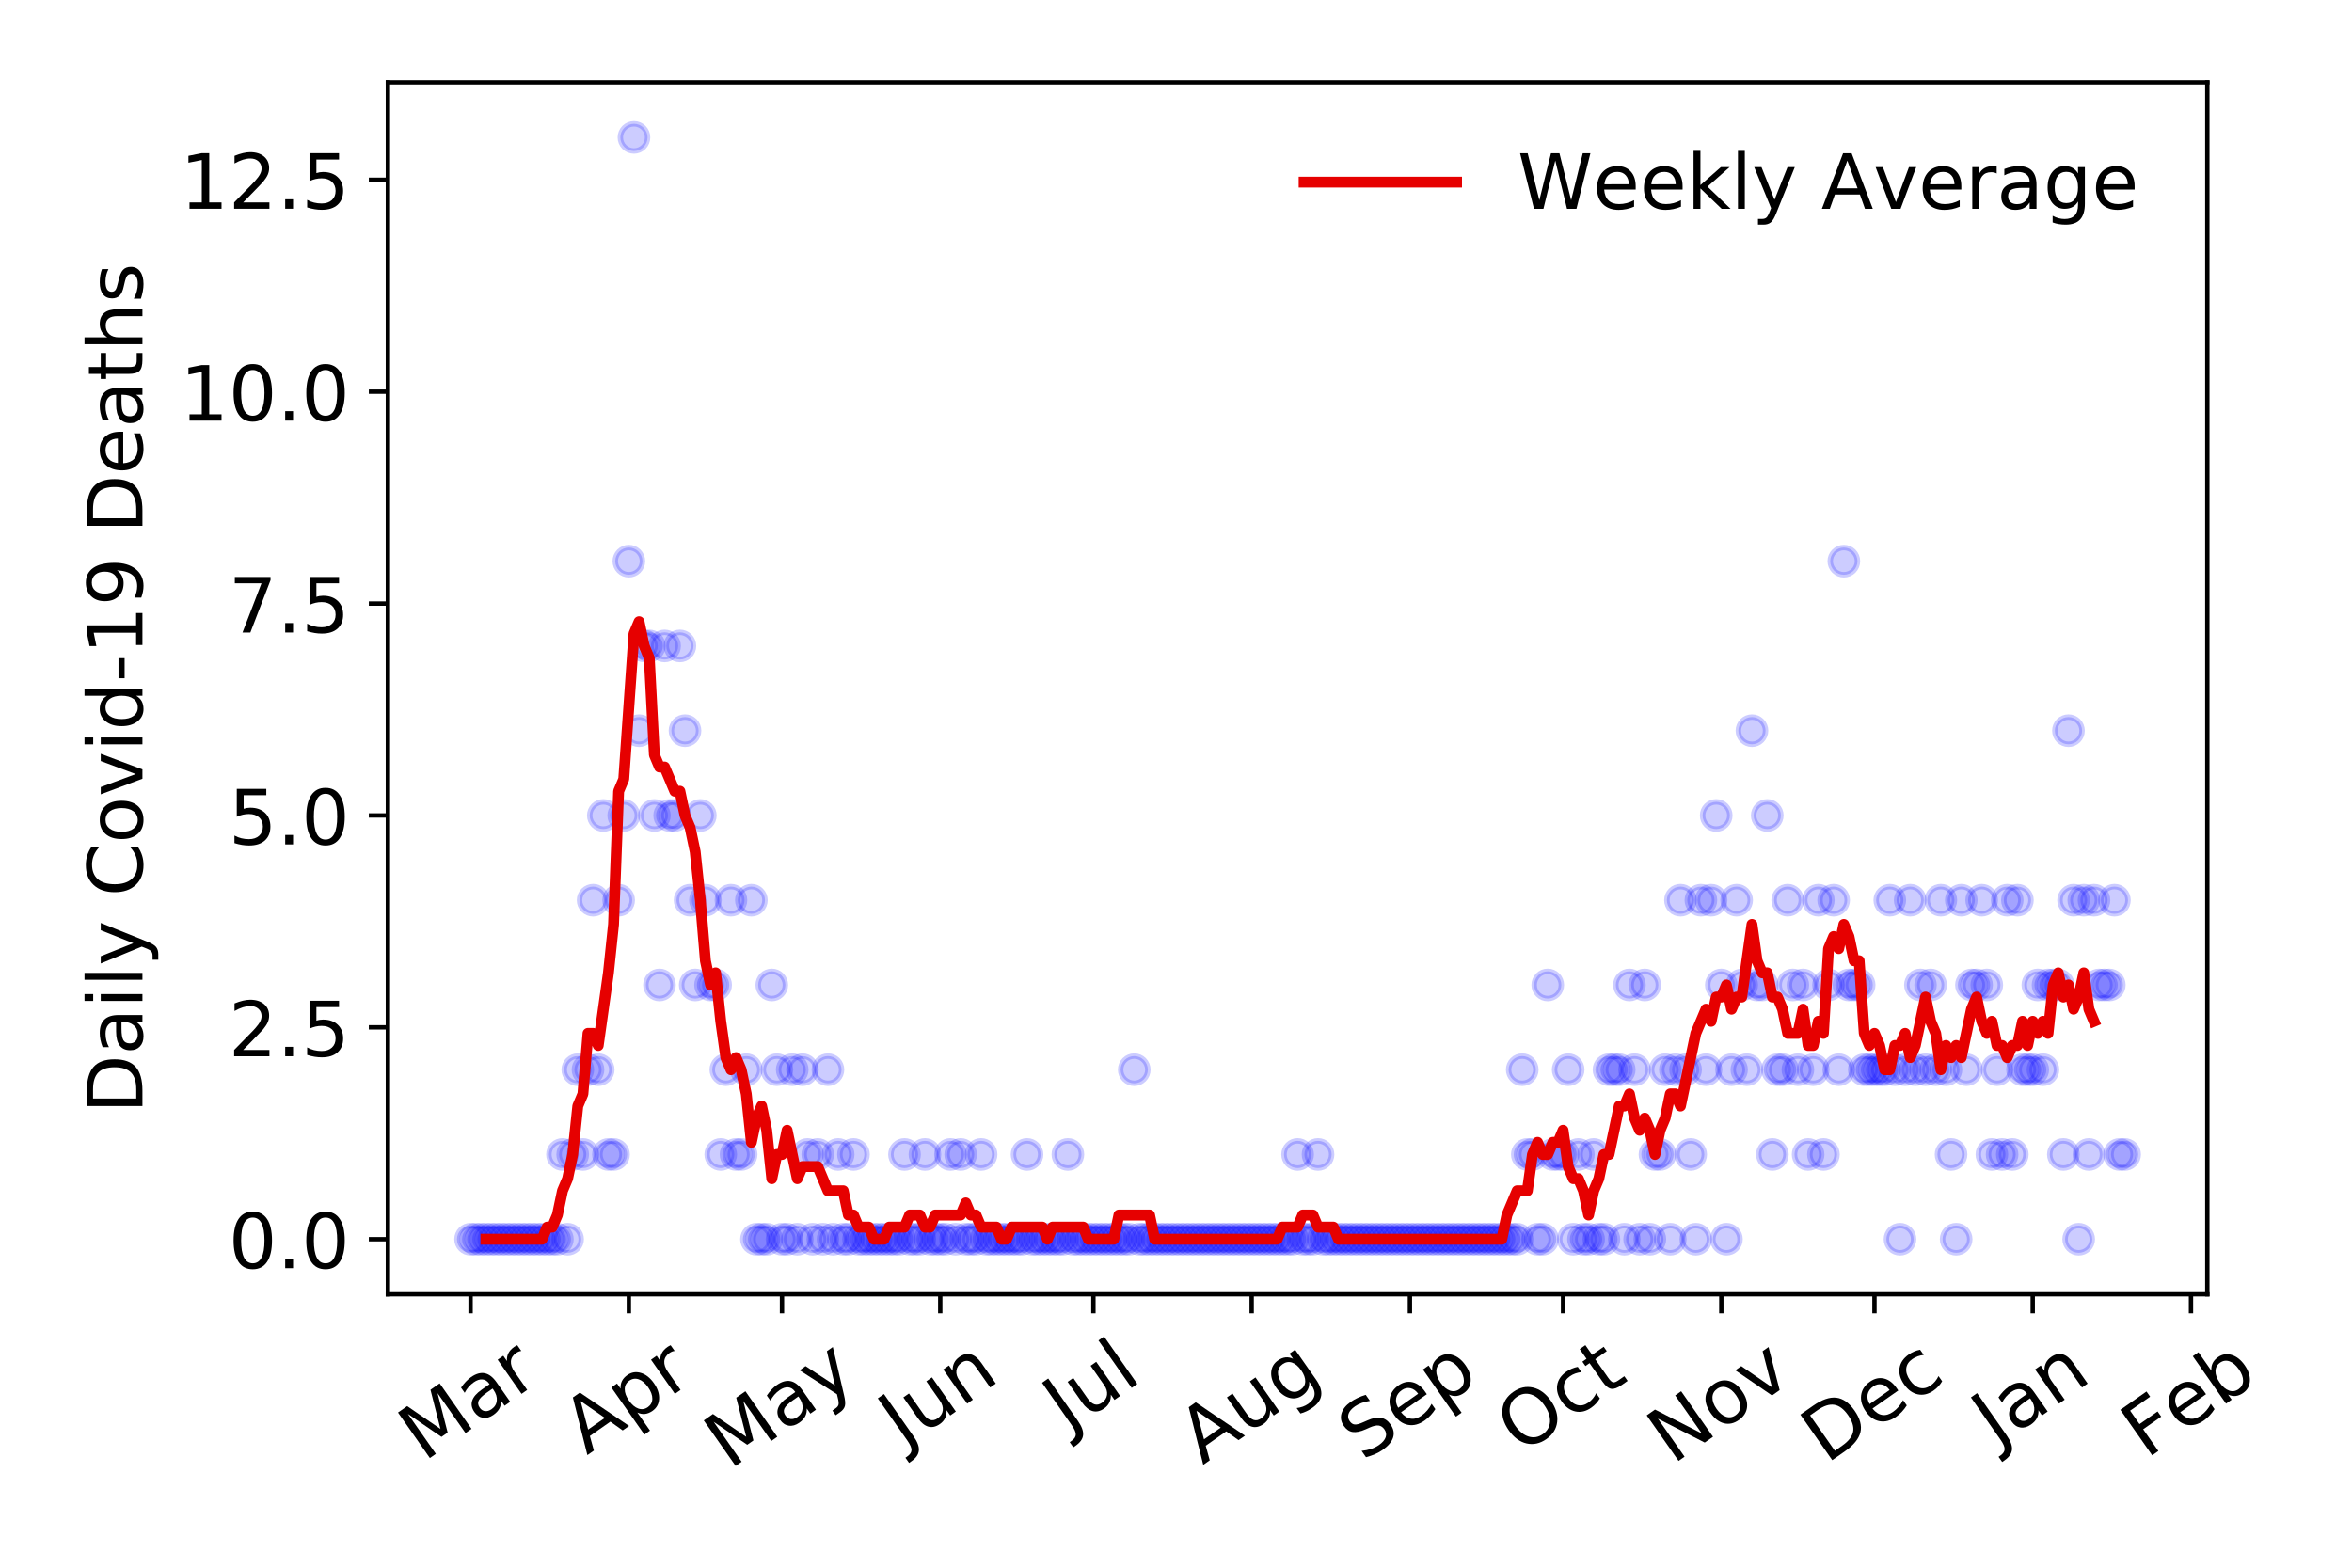 <?xml version="1.0" encoding="utf-8" standalone="no"?>
<!DOCTYPE svg PUBLIC "-//W3C//DTD SVG 1.1//EN"
  "http://www.w3.org/Graphics/SVG/1.1/DTD/svg11.dtd">
<!-- Created with matplotlib (https://matplotlib.org/) -->
<svg height="288pt" version="1.1" viewBox="0 0 432 288" width="432pt" xmlns="http://www.w3.org/2000/svg" xmlns:xlink="http://www.w3.org/1999/xlink">
 <defs>
  <style type="text/css">
*{stroke-linecap:butt;stroke-linejoin:round;}
  </style>
 </defs>
 <g id="figure_1">
  <g id="patch_1">
   <path d="M 0 288 
L 432 288 
L 432 0 
L 0 0 
z
" style="fill:#ffffff;"/>
  </g>
  <g id="axes_1">
   <g id="patch_2">
    <path d="M 71.245 237.778 
L 405.427 237.778 
L 405.427 15.12 
L 71.245 15.12 
z
" style="fill:#ffffff;"/>
   </g>
   <g id="matplotlib.axis_1">
    <g id="xtick_1">
     <g id="line2d_1">
      <defs>
       <path d="M 0 0 
L 0 3.5 
" id="m80b6f1eba5" style="stroke:#000000;stroke-width:0.8;"/>
      </defs>
      <g>
       <use style="stroke:#000000;stroke-width:0.8;" x="86.435" xlink:href="#m80b6f1eba5" y="237.778"/>
      </g>
     </g>
     <g id="text_1">
      <!-- Mar -->
      <defs>
       <path d="M 9.812 72.906 
L 24.516 72.906 
L 43.109 23.297 
L 61.812 72.906 
L 76.516 72.906 
L 76.516 0 
L 66.891 0 
L 66.891 64.016 
L 48.094 14.016 
L 38.188 14.016 
L 19.391 64.016 
L 19.391 0 
L 9.812 0 
z
" id="DejaVuSans-77"/>
       <path d="M 34.281 27.484 
Q 23.391 27.484 19.188 25 
Q 14.984 22.516 14.984 16.5 
Q 14.984 11.719 18.141 8.906 
Q 21.297 6.109 26.703 6.109 
Q 34.188 6.109 38.703 11.406 
Q 43.219 16.703 43.219 25.484 
L 43.219 27.484 
z
M 52.203 31.203 
L 52.203 0 
L 43.219 0 
L 43.219 8.297 
Q 40.141 3.328 35.547 0.953 
Q 30.953 -1.422 24.312 -1.422 
Q 15.922 -1.422 10.953 3.297 
Q 6 8.016 6 15.922 
Q 6 25.141 12.172 29.828 
Q 18.359 34.516 30.609 34.516 
L 43.219 34.516 
L 43.219 35.406 
Q 43.219 41.609 39.141 45 
Q 35.062 48.391 27.688 48.391 
Q 23 48.391 18.547 47.266 
Q 14.109 46.141 10.016 43.891 
L 10.016 52.203 
Q 14.938 54.109 19.578 55.047 
Q 24.219 56 28.609 56 
Q 40.484 56 46.344 49.844 
Q 52.203 43.703 52.203 31.203 
z
" id="DejaVuSans-97"/>
       <path d="M 41.109 46.297 
Q 39.594 47.172 37.812 47.578 
Q 36.031 48 33.891 48 
Q 26.266 48 22.188 43.047 
Q 18.109 38.094 18.109 28.812 
L 18.109 0 
L 9.078 0 
L 9.078 54.688 
L 18.109 54.688 
L 18.109 46.188 
Q 20.953 51.172 25.484 53.578 
Q 30.031 56 36.531 56 
Q 37.453 56 38.578 55.875 
Q 39.703 55.766 41.062 55.516 
z
" id="DejaVuSans-114"/>
      </defs>
      <g transform="translate(77.832 268.643)rotate(-35)scale(0.14 -0.14)">
       <use xlink:href="#DejaVuSans-77"/>
       <use x="86.279" xlink:href="#DejaVuSans-97"/>
       <use x="147.559" xlink:href="#DejaVuSans-114"/>
      </g>
     </g>
    </g>
    <g id="xtick_2">
     <g id="line2d_2">
      <g>
       <use style="stroke:#000000;stroke-width:0.8;" x="115.503" xlink:href="#m80b6f1eba5" y="237.778"/>
      </g>
     </g>
     <g id="text_2">
      <!-- Apr -->
      <defs>
       <path d="M 34.188 63.188 
L 20.797 26.906 
L 47.609 26.906 
z
M 28.609 72.906 
L 39.797 72.906 
L 67.578 0 
L 57.328 0 
L 50.688 18.703 
L 17.828 18.703 
L 11.188 0 
L 0.781 0 
z
" id="DejaVuSans-65"/>
       <path d="M 18.109 8.203 
L 18.109 -20.797 
L 9.078 -20.797 
L 9.078 54.688 
L 18.109 54.688 
L 18.109 46.391 
Q 20.953 51.266 25.266 53.625 
Q 29.594 56 35.594 56 
Q 45.562 56 51.781 48.094 
Q 58.016 40.188 58.016 27.297 
Q 58.016 14.406 51.781 6.484 
Q 45.562 -1.422 35.594 -1.422 
Q 29.594 -1.422 25.266 0.953 
Q 20.953 3.328 18.109 8.203 
z
M 48.688 27.297 
Q 48.688 37.203 44.609 42.844 
Q 40.531 48.484 33.406 48.484 
Q 26.266 48.484 22.188 42.844 
Q 18.109 37.203 18.109 27.297 
Q 18.109 17.391 22.188 11.75 
Q 26.266 6.109 33.406 6.109 
Q 40.531 6.109 44.609 11.75 
Q 48.688 17.391 48.688 27.297 
z
" id="DejaVuSans-112"/>
      </defs>
      <g transform="translate(107.798 267.384)rotate(-35)scale(0.14 -0.14)">
       <use xlink:href="#DejaVuSans-65"/>
       <use x="68.408" xlink:href="#DejaVuSans-112"/>
       <use x="131.885" xlink:href="#DejaVuSans-114"/>
      </g>
     </g>
    </g>
    <g id="xtick_3">
     <g id="line2d_3">
      <g>
       <use style="stroke:#000000;stroke-width:0.8;" x="143.632" xlink:href="#m80b6f1eba5" y="237.778"/>
      </g>
     </g>
     <g id="text_3">
      <!-- May -->
      <defs>
       <path d="M 32.172 -5.078 
Q 28.375 -14.844 24.75 -17.812 
Q 21.141 -20.797 15.094 -20.797 
L 7.906 -20.797 
L 7.906 -13.281 
L 13.188 -13.281 
Q 16.891 -13.281 18.938 -11.516 
Q 21 -9.766 23.484 -3.219 
L 25.094 0.875 
L 2.984 54.688 
L 12.5 54.688 
L 29.594 11.922 
L 46.688 54.688 
L 56.203 54.688 
z
" id="DejaVuSans-121"/>
      </defs>
      <g transform="translate(133.993 270.094)rotate(-35)scale(0.14 -0.14)">
       <use xlink:href="#DejaVuSans-77"/>
       <use x="86.279" xlink:href="#DejaVuSans-97"/>
       <use x="147.559" xlink:href="#DejaVuSans-121"/>
      </g>
     </g>
    </g>
    <g id="xtick_4">
     <g id="line2d_4">
      <g>
       <use style="stroke:#000000;stroke-width:0.8;" x="172.7" xlink:href="#m80b6f1eba5" y="237.778"/>
      </g>
     </g>
     <g id="text_4">
      <!-- Jun -->
      <defs>
       <path d="M 9.812 72.906 
L 19.672 72.906 
L 19.672 5.078 
Q 19.672 -8.109 14.672 -14.062 
Q 9.672 -20.016 -1.422 -20.016 
L -5.172 -20.016 
L -5.172 -11.719 
L -2.094 -11.719 
Q 4.438 -11.719 7.125 -8.047 
Q 9.812 -4.391 9.812 5.078 
z
" id="DejaVuSans-74"/>
       <path d="M 8.5 21.578 
L 8.5 54.688 
L 17.484 54.688 
L 17.484 21.922 
Q 17.484 14.156 20.5 10.266 
Q 23.531 6.391 29.594 6.391 
Q 36.859 6.391 41.078 11.031 
Q 45.312 15.672 45.312 23.688 
L 45.312 54.688 
L 54.297 54.688 
L 54.297 0 
L 45.312 0 
L 45.312 8.406 
Q 42.047 3.422 37.719 1 
Q 33.406 -1.422 27.688 -1.422 
Q 18.266 -1.422 13.375 4.438 
Q 8.5 10.297 8.5 21.578 
z
M 31.109 56 
z
" id="DejaVuSans-117"/>
       <path d="M 54.891 33.016 
L 54.891 0 
L 45.906 0 
L 45.906 32.719 
Q 45.906 40.484 42.875 44.328 
Q 39.844 48.188 33.797 48.188 
Q 26.516 48.188 22.312 43.547 
Q 18.109 38.922 18.109 30.906 
L 18.109 0 
L 9.078 0 
L 9.078 54.688 
L 18.109 54.688 
L 18.109 46.188 
Q 21.344 51.125 25.703 53.562 
Q 30.078 56 35.797 56 
Q 45.219 56 50.047 50.172 
Q 54.891 44.344 54.891 33.016 
z
" id="DejaVuSans-110"/>
      </defs>
      <g transform="translate(165.956 266.039)rotate(-35)scale(0.14 -0.14)">
       <use xlink:href="#DejaVuSans-74"/>
       <use x="29.492" xlink:href="#DejaVuSans-117"/>
       <use x="92.871" xlink:href="#DejaVuSans-110"/>
      </g>
     </g>
    </g>
    <g id="xtick_5">
     <g id="line2d_5">
      <g>
       <use style="stroke:#000000;stroke-width:0.8;" x="200.83" xlink:href="#m80b6f1eba5" y="237.778"/>
      </g>
     </g>
     <g id="text_5">
      <!-- Jul -->
      <defs>
       <path d="M 9.422 75.984 
L 18.406 75.984 
L 18.406 0 
L 9.422 0 
z
" id="DejaVuSans-108"/>
      </defs>
      <g transform="translate(196.127 263.181)rotate(-35)scale(0.14 -0.14)">
       <use xlink:href="#DejaVuSans-74"/>
       <use x="29.492" xlink:href="#DejaVuSans-117"/>
       <use x="92.871" xlink:href="#DejaVuSans-108"/>
      </g>
     </g>
    </g>
    <g id="xtick_6">
     <g id="line2d_6">
      <g>
       <use style="stroke:#000000;stroke-width:0.8;" x="229.897" xlink:href="#m80b6f1eba5" y="237.778"/>
      </g>
     </g>
     <g id="text_6">
      <!-- Aug -->
      <defs>
       <path d="M 45.406 27.984 
Q 45.406 37.75 41.375 43.109 
Q 37.359 48.484 30.078 48.484 
Q 22.859 48.484 18.828 43.109 
Q 14.797 37.75 14.797 27.984 
Q 14.797 18.266 18.828 12.891 
Q 22.859 7.516 30.078 7.516 
Q 37.359 7.516 41.375 12.891 
Q 45.406 18.266 45.406 27.984 
z
M 54.391 6.781 
Q 54.391 -7.172 48.188 -13.984 
Q 42 -20.797 29.203 -20.797 
Q 24.469 -20.797 20.266 -20.094 
Q 16.062 -19.391 12.109 -17.922 
L 12.109 -9.188 
Q 16.062 -11.328 19.922 -12.344 
Q 23.781 -13.375 27.781 -13.375 
Q 36.625 -13.375 41.016 -8.766 
Q 45.406 -4.156 45.406 5.172 
L 45.406 9.625 
Q 42.625 4.781 38.281 2.391 
Q 33.938 0 27.875 0 
Q 17.828 0 11.672 7.656 
Q 5.516 15.328 5.516 27.984 
Q 5.516 40.672 11.672 48.328 
Q 17.828 56 27.875 56 
Q 33.938 56 38.281 53.609 
Q 42.625 51.219 45.406 46.391 
L 45.406 54.688 
L 54.391 54.688 
z
" id="DejaVuSans-103"/>
      </defs>
      <g transform="translate(220.916 269.172)rotate(-35)scale(0.14 -0.14)">
       <use xlink:href="#DejaVuSans-65"/>
       <use x="68.408" xlink:href="#DejaVuSans-117"/>
       <use x="131.787" xlink:href="#DejaVuSans-103"/>
      </g>
     </g>
    </g>
    <g id="xtick_7">
     <g id="line2d_7">
      <g>
       <use style="stroke:#000000;stroke-width:0.8;" x="258.964" xlink:href="#m80b6f1eba5" y="237.778"/>
      </g>
     </g>
     <g id="text_7">
      <!-- Sep -->
      <defs>
       <path d="M 53.516 70.516 
L 53.516 60.891 
Q 47.906 63.578 42.922 64.891 
Q 37.938 66.219 33.297 66.219 
Q 25.25 66.219 20.875 63.094 
Q 16.5 59.969 16.5 54.203 
Q 16.5 49.359 19.406 46.891 
Q 22.312 44.438 30.422 42.922 
L 36.375 41.703 
Q 47.406 39.594 52.656 34.297 
Q 57.906 29 57.906 20.125 
Q 57.906 9.516 50.797 4.047 
Q 43.703 -1.422 29.984 -1.422 
Q 24.812 -1.422 18.969 -0.25 
Q 13.141 0.922 6.891 3.219 
L 6.891 13.375 
Q 12.891 10.016 18.656 8.297 
Q 24.422 6.594 29.984 6.594 
Q 38.422 6.594 43.016 9.906 
Q 47.609 13.234 47.609 19.391 
Q 47.609 24.75 44.312 27.781 
Q 41.016 30.812 33.5 32.328 
L 27.484 33.5 
Q 16.453 35.688 11.516 40.375 
Q 6.594 45.062 6.594 53.422 
Q 6.594 63.094 13.406 68.656 
Q 20.219 74.219 32.172 74.219 
Q 37.312 74.219 42.625 73.281 
Q 47.953 72.359 53.516 70.516 
z
" id="DejaVuSans-83"/>
       <path d="M 56.203 29.594 
L 56.203 25.203 
L 14.891 25.203 
Q 15.484 15.922 20.484 11.062 
Q 25.484 6.203 34.422 6.203 
Q 39.594 6.203 44.453 7.469 
Q 49.312 8.734 54.109 11.281 
L 54.109 2.781 
Q 49.266 0.734 44.188 -0.344 
Q 39.109 -1.422 33.891 -1.422 
Q 20.797 -1.422 13.156 6.188 
Q 5.516 13.812 5.516 26.812 
Q 5.516 40.234 12.766 48.109 
Q 20.016 56 32.328 56 
Q 43.359 56 49.781 48.891 
Q 56.203 41.797 56.203 29.594 
z
M 47.219 32.234 
Q 47.125 39.594 43.094 43.984 
Q 39.062 48.391 32.422 48.391 
Q 24.906 48.391 20.391 44.141 
Q 15.875 39.891 15.188 32.172 
z
" id="DejaVuSans-101"/>
      </defs>
      <g transform="translate(250.372 268.629)rotate(-35)scale(0.14 -0.14)">
       <use xlink:href="#DejaVuSans-83"/>
       <use x="63.477" xlink:href="#DejaVuSans-101"/>
       <use x="125" xlink:href="#DejaVuSans-112"/>
      </g>
     </g>
    </g>
    <g id="xtick_8">
     <g id="line2d_8">
      <g>
       <use style="stroke:#000000;stroke-width:0.8;" x="287.094" xlink:href="#m80b6f1eba5" y="237.778"/>
      </g>
     </g>
     <g id="text_8">
      <!-- Oct -->
      <defs>
       <path d="M 39.406 66.219 
Q 28.656 66.219 22.328 58.203 
Q 16.016 50.203 16.016 36.375 
Q 16.016 22.609 22.328 14.594 
Q 28.656 6.594 39.406 6.594 
Q 50.141 6.594 56.422 14.594 
Q 62.703 22.609 62.703 36.375 
Q 62.703 50.203 56.422 58.203 
Q 50.141 66.219 39.406 66.219 
z
M 39.406 74.219 
Q 54.734 74.219 63.906 63.938 
Q 73.094 53.656 73.094 36.375 
Q 73.094 19.141 63.906 8.859 
Q 54.734 -1.422 39.406 -1.422 
Q 24.031 -1.422 14.812 8.828 
Q 5.609 19.094 5.609 36.375 
Q 5.609 53.656 14.812 63.938 
Q 24.031 74.219 39.406 74.219 
z
" id="DejaVuSans-79"/>
       <path d="M 48.781 52.594 
L 48.781 44.188 
Q 44.969 46.297 41.141 47.344 
Q 37.312 48.391 33.406 48.391 
Q 24.656 48.391 19.812 42.844 
Q 14.984 37.312 14.984 27.297 
Q 14.984 17.281 19.812 11.734 
Q 24.656 6.203 33.406 6.203 
Q 37.312 6.203 41.141 7.25 
Q 44.969 8.297 48.781 10.406 
L 48.781 2.094 
Q 45.016 0.344 40.984 -0.531 
Q 36.969 -1.422 32.422 -1.422 
Q 20.062 -1.422 12.781 6.344 
Q 5.516 14.109 5.516 27.297 
Q 5.516 40.672 12.859 48.328 
Q 20.219 56 33.016 56 
Q 37.156 56 41.109 55.141 
Q 45.062 54.297 48.781 52.594 
z
" id="DejaVuSans-99"/>
       <path d="M 18.312 70.219 
L 18.312 54.688 
L 36.812 54.688 
L 36.812 47.703 
L 18.312 47.703 
L 18.312 18.016 
Q 18.312 11.328 20.141 9.422 
Q 21.969 7.516 27.594 7.516 
L 36.812 7.516 
L 36.812 0 
L 27.594 0 
Q 17.188 0 13.234 3.875 
Q 9.281 7.766 9.281 18.016 
L 9.281 47.703 
L 2.688 47.703 
L 2.688 54.688 
L 9.281 54.688 
L 9.281 70.219 
z
" id="DejaVuSans-116"/>
      </defs>
      <g transform="translate(279.395 267.377)rotate(-35)scale(0.14 -0.14)">
       <use xlink:href="#DejaVuSans-79"/>
       <use x="78.711" xlink:href="#DejaVuSans-99"/>
       <use x="133.691" xlink:href="#DejaVuSans-116"/>
      </g>
     </g>
    </g>
    <g id="xtick_9">
     <g id="line2d_9">
      <g>
       <use style="stroke:#000000;stroke-width:0.8;" x="316.162" xlink:href="#m80b6f1eba5" y="237.778"/>
      </g>
     </g>
     <g id="text_9">
      <!-- Nov -->
      <defs>
       <path d="M 9.812 72.906 
L 23.094 72.906 
L 55.422 11.922 
L 55.422 72.906 
L 64.984 72.906 
L 64.984 0 
L 51.703 0 
L 19.391 60.984 
L 19.391 0 
L 9.812 0 
z
" id="DejaVuSans-78"/>
       <path d="M 30.609 48.391 
Q 23.391 48.391 19.188 42.75 
Q 14.984 37.109 14.984 27.297 
Q 14.984 17.484 19.156 11.844 
Q 23.344 6.203 30.609 6.203 
Q 37.797 6.203 41.984 11.859 
Q 46.188 17.531 46.188 27.297 
Q 46.188 37.016 41.984 42.703 
Q 37.797 48.391 30.609 48.391 
z
M 30.609 56 
Q 42.328 56 49.016 48.375 
Q 55.719 40.766 55.719 27.297 
Q 55.719 13.875 49.016 6.219 
Q 42.328 -1.422 30.609 -1.422 
Q 18.844 -1.422 12.172 6.219 
Q 5.516 13.875 5.516 27.297 
Q 5.516 40.766 12.172 48.375 
Q 18.844 56 30.609 56 
z
" id="DejaVuSans-111"/>
       <path d="M 2.984 54.688 
L 12.5 54.688 
L 29.594 8.797 
L 46.688 54.688 
L 56.203 54.688 
L 35.688 0 
L 23.484 0 
z
" id="DejaVuSans-118"/>
      </defs>
      <g transform="translate(307.185 269.166)rotate(-35)scale(0.14 -0.14)">
       <use xlink:href="#DejaVuSans-78"/>
       <use x="74.805" xlink:href="#DejaVuSans-111"/>
       <use x="135.986" xlink:href="#DejaVuSans-118"/>
      </g>
     </g>
    </g>
    <g id="xtick_10">
     <g id="line2d_10">
      <g>
       <use style="stroke:#000000;stroke-width:0.8;" x="344.291" xlink:href="#m80b6f1eba5" y="237.778"/>
      </g>
     </g>
     <g id="text_10">
      <!-- Dec -->
      <defs>
       <path d="M 19.672 64.797 
L 19.672 8.109 
L 31.594 8.109 
Q 46.688 8.109 53.688 14.938 
Q 60.688 21.781 60.688 36.531 
Q 60.688 51.172 53.688 57.984 
Q 46.688 64.797 31.594 64.797 
z
M 9.812 72.906 
L 30.078 72.906 
Q 51.266 72.906 61.172 64.094 
Q 71.094 55.281 71.094 36.531 
Q 71.094 17.672 61.125 8.828 
Q 51.172 0 30.078 0 
L 9.812 0 
z
" id="DejaVuSans-68"/>
      </defs>
      <g transform="translate(335.411 269.032)rotate(-35)scale(0.14 -0.14)">
       <use xlink:href="#DejaVuSans-68"/>
       <use x="77.002" xlink:href="#DejaVuSans-101"/>
       <use x="138.525" xlink:href="#DejaVuSans-99"/>
      </g>
     </g>
    </g>
    <g id="xtick_11">
     <g id="line2d_11">
      <g>
       <use style="stroke:#000000;stroke-width:0.8;" x="373.359" xlink:href="#m80b6f1eba5" y="237.778"/>
      </g>
     </g>
     <g id="text_11">
      <!-- Jan -->
      <g transform="translate(366.735 265.871)rotate(-35)scale(0.14 -0.14)">
       <use xlink:href="#DejaVuSans-74"/>
       <use x="29.492" xlink:href="#DejaVuSans-97"/>
       <use x="90.771" xlink:href="#DejaVuSans-110"/>
      </g>
     </g>
    </g>
    <g id="xtick_12">
     <g id="line2d_12">
      <g>
       <use style="stroke:#000000;stroke-width:0.8;" x="402.426" xlink:href="#m80b6f1eba5" y="237.778"/>
      </g>
     </g>
     <g id="text_12">
      <!-- Feb -->
      <defs>
       <path d="M 9.812 72.906 
L 51.703 72.906 
L 51.703 64.594 
L 19.672 64.594 
L 19.672 43.109 
L 48.578 43.109 
L 48.578 34.812 
L 19.672 34.812 
L 19.672 0 
L 9.812 0 
z
" id="DejaVuSans-70"/>
       <path d="M 48.688 27.297 
Q 48.688 37.203 44.609 42.844 
Q 40.531 48.484 33.406 48.484 
Q 26.266 48.484 22.188 42.844 
Q 18.109 37.203 18.109 27.297 
Q 18.109 17.391 22.188 11.75 
Q 26.266 6.109 33.406 6.109 
Q 40.531 6.109 44.609 11.75 
Q 48.688 17.391 48.688 27.297 
z
M 18.109 46.391 
Q 20.953 51.266 25.266 53.625 
Q 29.594 56 35.594 56 
Q 45.562 56 51.781 48.094 
Q 58.016 40.188 58.016 27.297 
Q 58.016 14.406 51.781 6.484 
Q 45.562 -1.422 35.594 -1.422 
Q 29.594 -1.422 25.266 0.953 
Q 20.953 3.328 18.109 8.203 
L 18.109 0 
L 9.078 0 
L 9.078 75.984 
L 18.109 75.984 
z
" id="DejaVuSans-98"/>
      </defs>
      <g transform="translate(394.18 268.143)rotate(-35)scale(0.14 -0.14)">
       <use xlink:href="#DejaVuSans-70"/>
       <use x="57.441" xlink:href="#DejaVuSans-101"/>
       <use x="118.965" xlink:href="#DejaVuSans-98"/>
      </g>
     </g>
    </g>
   </g>
   <g id="matplotlib.axis_2">
    <g id="ytick_1">
     <g id="line2d_13">
      <defs>
       <path d="M 0 0 
L -3.5 0 
" id="mf63ef78e94" style="stroke:#000000;stroke-width:0.8;"/>
      </defs>
      <g>
       <use style="stroke:#000000;stroke-width:0.8;" x="71.245" xlink:href="#mf63ef78e94" y="227.657"/>
      </g>
     </g>
     <g id="text_13">
      <!-- 0.0 -->
      <defs>
       <path d="M 31.781 66.406 
Q 24.172 66.406 20.328 58.906 
Q 16.5 51.422 16.5 36.375 
Q 16.5 21.391 20.328 13.891 
Q 24.172 6.391 31.781 6.391 
Q 39.453 6.391 43.281 13.891 
Q 47.125 21.391 47.125 36.375 
Q 47.125 51.422 43.281 58.906 
Q 39.453 66.406 31.781 66.406 
z
M 31.781 74.219 
Q 44.047 74.219 50.516 64.516 
Q 56.984 54.828 56.984 36.375 
Q 56.984 17.969 50.516 8.266 
Q 44.047 -1.422 31.781 -1.422 
Q 19.531 -1.422 13.062 8.266 
Q 6.594 17.969 6.594 36.375 
Q 6.594 54.828 13.062 64.516 
Q 19.531 74.219 31.781 74.219 
z
" id="DejaVuSans-48"/>
       <path d="M 10.688 12.406 
L 21 12.406 
L 21 0 
L 10.688 0 
z
" id="DejaVuSans-46"/>
      </defs>
      <g transform="translate(41.981 232.976)scale(0.14 -0.14)">
       <use xlink:href="#DejaVuSans-48"/>
       <use x="63.623" xlink:href="#DejaVuSans-46"/>
       <use x="95.41" xlink:href="#DejaVuSans-48"/>
      </g>
     </g>
    </g>
    <g id="ytick_2">
     <g id="line2d_14">
      <g>
       <use style="stroke:#000000;stroke-width:0.8;" x="71.245" xlink:href="#mf63ef78e94" y="188.731"/>
      </g>
     </g>
     <g id="text_14">
      <!-- 2.5 -->
      <defs>
       <path d="M 19.188 8.297 
L 53.609 8.297 
L 53.609 0 
L 7.328 0 
L 7.328 8.297 
Q 12.938 14.109 22.625 23.891 
Q 32.328 33.688 34.812 36.531 
Q 39.547 41.844 41.422 45.531 
Q 43.312 49.219 43.312 52.781 
Q 43.312 58.594 39.234 62.25 
Q 35.156 65.922 28.609 65.922 
Q 23.969 65.922 18.812 64.312 
Q 13.672 62.703 7.812 59.422 
L 7.812 69.391 
Q 13.766 71.781 18.938 73 
Q 24.125 74.219 28.422 74.219 
Q 39.75 74.219 46.484 68.547 
Q 53.219 62.891 53.219 53.422 
Q 53.219 48.922 51.531 44.891 
Q 49.859 40.875 45.406 35.406 
Q 44.188 33.984 37.641 27.219 
Q 31.109 20.453 19.188 8.297 
z
" id="DejaVuSans-50"/>
       <path d="M 10.797 72.906 
L 49.516 72.906 
L 49.516 64.594 
L 19.828 64.594 
L 19.828 46.734 
Q 21.969 47.469 24.109 47.828 
Q 26.266 48.188 28.422 48.188 
Q 40.625 48.188 47.75 41.5 
Q 54.891 34.812 54.891 23.391 
Q 54.891 11.625 47.562 5.094 
Q 40.234 -1.422 26.906 -1.422 
Q 22.312 -1.422 17.547 -0.641 
Q 12.797 0.141 7.719 1.703 
L 7.719 11.625 
Q 12.109 9.234 16.797 8.062 
Q 21.484 6.891 26.703 6.891 
Q 35.156 6.891 40.078 11.328 
Q 45.016 15.766 45.016 23.391 
Q 45.016 31 40.078 35.438 
Q 35.156 39.891 26.703 39.891 
Q 22.75 39.891 18.812 39.016 
Q 14.891 38.141 10.797 36.281 
z
" id="DejaVuSans-53"/>
      </defs>
      <g transform="translate(41.981 194.05)scale(0.14 -0.14)">
       <use xlink:href="#DejaVuSans-50"/>
       <use x="63.623" xlink:href="#DejaVuSans-46"/>
       <use x="95.41" xlink:href="#DejaVuSans-53"/>
      </g>
     </g>
    </g>
    <g id="ytick_3">
     <g id="line2d_15">
      <g>
       <use style="stroke:#000000;stroke-width:0.8;" x="71.245" xlink:href="#mf63ef78e94" y="149.805"/>
      </g>
     </g>
     <g id="text_15">
      <!-- 5.0 -->
      <g transform="translate(41.981 155.124)scale(0.14 -0.14)">
       <use xlink:href="#DejaVuSans-53"/>
       <use x="63.623" xlink:href="#DejaVuSans-46"/>
       <use x="95.41" xlink:href="#DejaVuSans-48"/>
      </g>
     </g>
    </g>
    <g id="ytick_4">
     <g id="line2d_16">
      <g>
       <use style="stroke:#000000;stroke-width:0.8;" x="71.245" xlink:href="#mf63ef78e94" y="110.879"/>
      </g>
     </g>
     <g id="text_16">
      <!-- 7.5 -->
      <defs>
       <path d="M 8.203 72.906 
L 55.078 72.906 
L 55.078 68.703 
L 28.609 0 
L 18.312 0 
L 43.219 64.594 
L 8.203 64.594 
z
" id="DejaVuSans-55"/>
      </defs>
      <g transform="translate(41.981 116.197)scale(0.14 -0.14)">
       <use xlink:href="#DejaVuSans-55"/>
       <use x="63.623" xlink:href="#DejaVuSans-46"/>
       <use x="95.41" xlink:href="#DejaVuSans-53"/>
      </g>
     </g>
    </g>
    <g id="ytick_5">
     <g id="line2d_17">
      <g>
       <use style="stroke:#000000;stroke-width:0.8;" x="71.245" xlink:href="#mf63ef78e94" y="71.952"/>
      </g>
     </g>
     <g id="text_17">
      <!-- 10.0 -->
      <defs>
       <path d="M 12.406 8.297 
L 28.516 8.297 
L 28.516 63.922 
L 10.984 60.406 
L 10.984 69.391 
L 28.422 72.906 
L 38.281 72.906 
L 38.281 8.297 
L 54.391 8.297 
L 54.391 0 
L 12.406 0 
z
" id="DejaVuSans-49"/>
      </defs>
      <g transform="translate(33.073 77.271)scale(0.14 -0.14)">
       <use xlink:href="#DejaVuSans-49"/>
       <use x="63.623" xlink:href="#DejaVuSans-48"/>
       <use x="127.246" xlink:href="#DejaVuSans-46"/>
       <use x="159.033" xlink:href="#DejaVuSans-48"/>
      </g>
     </g>
    </g>
    <g id="ytick_6">
     <g id="line2d_18">
      <g>
       <use style="stroke:#000000;stroke-width:0.8;" x="71.245" xlink:href="#mf63ef78e94" y="33.026"/>
      </g>
     </g>
     <g id="text_18">
      <!-- 12.5 -->
      <g transform="translate(33.073 38.345)scale(0.14 -0.14)">
       <use xlink:href="#DejaVuSans-49"/>
       <use x="63.623" xlink:href="#DejaVuSans-50"/>
       <use x="127.246" xlink:href="#DejaVuSans-46"/>
       <use x="159.033" xlink:href="#DejaVuSans-53"/>
      </g>
     </g>
    </g>
    <g id="text_19">
     <!-- Daily Covid-19 Deaths -->
     <defs>
      <path d="M 9.422 54.688 
L 18.406 54.688 
L 18.406 0 
L 9.422 0 
z
M 9.422 75.984 
L 18.406 75.984 
L 18.406 64.594 
L 9.422 64.594 
z
" id="DejaVuSans-105"/>
      <path id="DejaVuSans-32"/>
      <path d="M 64.406 67.281 
L 64.406 56.891 
Q 59.422 61.531 53.781 63.812 
Q 48.141 66.109 41.797 66.109 
Q 29.297 66.109 22.656 58.469 
Q 16.016 50.828 16.016 36.375 
Q 16.016 21.969 22.656 14.328 
Q 29.297 6.688 41.797 6.688 
Q 48.141 6.688 53.781 8.984 
Q 59.422 11.281 64.406 15.922 
L 64.406 5.609 
Q 59.234 2.094 53.438 0.328 
Q 47.656 -1.422 41.219 -1.422 
Q 24.656 -1.422 15.125 8.703 
Q 5.609 18.844 5.609 36.375 
Q 5.609 53.953 15.125 64.078 
Q 24.656 74.219 41.219 74.219 
Q 47.75 74.219 53.531 72.484 
Q 59.328 70.75 64.406 67.281 
z
" id="DejaVuSans-67"/>
      <path d="M 45.406 46.391 
L 45.406 75.984 
L 54.391 75.984 
L 54.391 0 
L 45.406 0 
L 45.406 8.203 
Q 42.578 3.328 38.25 0.953 
Q 33.938 -1.422 27.875 -1.422 
Q 17.969 -1.422 11.734 6.484 
Q 5.516 14.406 5.516 27.297 
Q 5.516 40.188 11.734 48.094 
Q 17.969 56 27.875 56 
Q 33.938 56 38.25 53.625 
Q 42.578 51.266 45.406 46.391 
z
M 14.797 27.297 
Q 14.797 17.391 18.875 11.75 
Q 22.953 6.109 30.078 6.109 
Q 37.203 6.109 41.297 11.75 
Q 45.406 17.391 45.406 27.297 
Q 45.406 37.203 41.297 42.844 
Q 37.203 48.484 30.078 48.484 
Q 22.953 48.484 18.875 42.844 
Q 14.797 37.203 14.797 27.297 
z
" id="DejaVuSans-100"/>
      <path d="M 4.891 31.391 
L 31.203 31.391 
L 31.203 23.391 
L 4.891 23.391 
z
" id="DejaVuSans-45"/>
      <path d="M 10.984 1.516 
L 10.984 10.5 
Q 14.703 8.734 18.5 7.812 
Q 22.312 6.891 25.984 6.891 
Q 35.75 6.891 40.891 13.453 
Q 46.047 20.016 46.781 33.406 
Q 43.953 29.203 39.594 26.953 
Q 35.25 24.703 29.984 24.703 
Q 19.047 24.703 12.672 31.312 
Q 6.297 37.938 6.297 49.422 
Q 6.297 60.641 12.938 67.422 
Q 19.578 74.219 30.609 74.219 
Q 43.266 74.219 49.922 64.516 
Q 56.594 54.828 56.594 36.375 
Q 56.594 19.141 48.406 8.859 
Q 40.234 -1.422 26.422 -1.422 
Q 22.703 -1.422 18.891 -0.688 
Q 15.094 0.047 10.984 1.516 
z
M 30.609 32.422 
Q 37.25 32.422 41.125 36.953 
Q 45.016 41.5 45.016 49.422 
Q 45.016 57.281 41.125 61.844 
Q 37.25 66.406 30.609 66.406 
Q 23.969 66.406 20.094 61.844 
Q 16.219 57.281 16.219 49.422 
Q 16.219 41.5 20.094 36.953 
Q 23.969 32.422 30.609 32.422 
z
" id="DejaVuSans-57"/>
      <path d="M 54.891 33.016 
L 54.891 0 
L 45.906 0 
L 45.906 32.719 
Q 45.906 40.484 42.875 44.328 
Q 39.844 48.188 33.797 48.188 
Q 26.516 48.188 22.312 43.547 
Q 18.109 38.922 18.109 30.906 
L 18.109 0 
L 9.078 0 
L 9.078 75.984 
L 18.109 75.984 
L 18.109 46.188 
Q 21.344 51.125 25.703 53.562 
Q 30.078 56 35.797 56 
Q 45.219 56 50.047 50.172 
Q 54.891 44.344 54.891 33.016 
z
" id="DejaVuSans-104"/>
      <path d="M 44.281 53.078 
L 44.281 44.578 
Q 40.484 46.531 36.375 47.5 
Q 32.281 48.484 27.875 48.484 
Q 21.188 48.484 17.844 46.438 
Q 14.5 44.391 14.5 40.281 
Q 14.5 37.156 16.891 35.375 
Q 19.281 33.594 26.516 31.984 
L 29.594 31.297 
Q 39.156 29.25 43.188 25.516 
Q 47.219 21.781 47.219 15.094 
Q 47.219 7.469 41.188 3.016 
Q 35.156 -1.422 24.609 -1.422 
Q 20.219 -1.422 15.453 -0.562 
Q 10.688 0.297 5.422 2 
L 5.422 11.281 
Q 10.406 8.688 15.234 7.391 
Q 20.062 6.109 24.812 6.109 
Q 31.156 6.109 34.562 8.281 
Q 37.984 10.453 37.984 14.406 
Q 37.984 18.062 35.516 20.016 
Q 33.062 21.969 24.703 23.781 
L 21.578 24.516 
Q 13.234 26.266 9.516 29.906 
Q 5.812 33.547 5.812 39.891 
Q 5.812 47.609 11.281 51.797 
Q 16.75 56 26.812 56 
Q 31.781 56 36.172 55.266 
Q 40.578 54.547 44.281 53.078 
z
" id="DejaVuSans-115"/>
     </defs>
     <g transform="translate(26.162 204.56)rotate(-90)scale(0.14 -0.14)">
      <use xlink:href="#DejaVuSans-68"/>
      <use x="77.002" xlink:href="#DejaVuSans-97"/>
      <use x="138.281" xlink:href="#DejaVuSans-105"/>
      <use x="166.064" xlink:href="#DejaVuSans-108"/>
      <use x="193.848" xlink:href="#DejaVuSans-121"/>
      <use x="253.027" xlink:href="#DejaVuSans-32"/>
      <use x="284.814" xlink:href="#DejaVuSans-67"/>
      <use x="354.639" xlink:href="#DejaVuSans-111"/>
      <use x="415.82" xlink:href="#DejaVuSans-118"/>
      <use x="475" xlink:href="#DejaVuSans-105"/>
      <use x="502.783" xlink:href="#DejaVuSans-100"/>
      <use x="566.26" xlink:href="#DejaVuSans-45"/>
      <use x="602.344" xlink:href="#DejaVuSans-49"/>
      <use x="665.967" xlink:href="#DejaVuSans-57"/>
      <use x="729.59" xlink:href="#DejaVuSans-32"/>
      <use x="761.377" xlink:href="#DejaVuSans-68"/>
      <use x="838.379" xlink:href="#DejaVuSans-101"/>
      <use x="899.902" xlink:href="#DejaVuSans-97"/>
      <use x="961.182" xlink:href="#DejaVuSans-116"/>
      <use x="1000.391" xlink:href="#DejaVuSans-104"/>
      <use x="1063.77" xlink:href="#DejaVuSans-115"/>
     </g>
    </g>
   </g>
   <g id="line2d_19">
    <defs>
     <path d="M 0 2.5 
C 0.663 2.5 1.299 2.237 1.768 1.768 
C 2.237 1.299 2.5 0.663 2.5 0 
C 2.5 -0.663 2.237 -1.299 1.768 -1.768 
C 1.299 -2.237 0.663 -2.5 0 -2.5 
C -0.663 -2.5 -1.299 -2.237 -1.768 -1.768 
C -2.237 -1.299 -2.5 -0.663 -2.5 0 
C -2.5 0.663 -2.237 1.299 -1.768 1.768 
C -1.299 2.237 -0.663 2.5 0 2.5 
z
" id="m8000499f06" style="stroke:#0000ff;stroke-opacity:0.2;"/>
    </defs>
    <g clip-path="url(#pe814a40888)">
     <use style="fill:#0000ff;fill-opacity:0.2;stroke:#0000ff;stroke-opacity:0.2;" x="86.435" xlink:href="#m8000499f06" y="227.657"/>
     <use style="fill:#0000ff;fill-opacity:0.2;stroke:#0000ff;stroke-opacity:0.2;" x="87.373" xlink:href="#m8000499f06" y="227.657"/>
     <use style="fill:#0000ff;fill-opacity:0.2;stroke:#0000ff;stroke-opacity:0.2;" x="88.31" xlink:href="#m8000499f06" y="227.657"/>
     <use style="fill:#0000ff;fill-opacity:0.2;stroke:#0000ff;stroke-opacity:0.2;" x="89.248" xlink:href="#m8000499f06" y="227.657"/>
     <use style="fill:#0000ff;fill-opacity:0.2;stroke:#0000ff;stroke-opacity:0.2;" x="90.186" xlink:href="#m8000499f06" y="227.657"/>
     <use style="fill:#0000ff;fill-opacity:0.2;stroke:#0000ff;stroke-opacity:0.2;" x="91.123" xlink:href="#m8000499f06" y="227.657"/>
     <use style="fill:#0000ff;fill-opacity:0.2;stroke:#0000ff;stroke-opacity:0.2;" x="92.061" xlink:href="#m8000499f06" y="227.657"/>
     <use style="fill:#0000ff;fill-opacity:0.2;stroke:#0000ff;stroke-opacity:0.2;" x="92.999" xlink:href="#m8000499f06" y="227.657"/>
     <use style="fill:#0000ff;fill-opacity:0.2;stroke:#0000ff;stroke-opacity:0.2;" x="93.936" xlink:href="#m8000499f06" y="227.657"/>
     <use style="fill:#0000ff;fill-opacity:0.2;stroke:#0000ff;stroke-opacity:0.2;" x="94.874" xlink:href="#m8000499f06" y="227.657"/>
     <use style="fill:#0000ff;fill-opacity:0.2;stroke:#0000ff;stroke-opacity:0.2;" x="95.812" xlink:href="#m8000499f06" y="227.657"/>
     <use style="fill:#0000ff;fill-opacity:0.2;stroke:#0000ff;stroke-opacity:0.2;" x="96.749" xlink:href="#m8000499f06" y="227.657"/>
     <use style="fill:#0000ff;fill-opacity:0.2;stroke:#0000ff;stroke-opacity:0.2;" x="97.687" xlink:href="#m8000499f06" y="227.657"/>
     <use style="fill:#0000ff;fill-opacity:0.2;stroke:#0000ff;stroke-opacity:0.2;" x="98.625" xlink:href="#m8000499f06" y="227.657"/>
     <use style="fill:#0000ff;fill-opacity:0.2;stroke:#0000ff;stroke-opacity:0.2;" x="99.562" xlink:href="#m8000499f06" y="227.657"/>
     <use style="fill:#0000ff;fill-opacity:0.2;stroke:#0000ff;stroke-opacity:0.2;" x="100.5" xlink:href="#m8000499f06" y="227.657"/>
     <use style="fill:#0000ff;fill-opacity:0.2;stroke:#0000ff;stroke-opacity:0.2;" x="101.438" xlink:href="#m8000499f06" y="227.657"/>
     <use style="fill:#0000ff;fill-opacity:0.2;stroke:#0000ff;stroke-opacity:0.2;" x="102.375" xlink:href="#m8000499f06" y="227.657"/>
     <use style="fill:#0000ff;fill-opacity:0.2;stroke:#0000ff;stroke-opacity:0.2;" x="103.313" xlink:href="#m8000499f06" y="212.087"/>
     <use style="fill:#0000ff;fill-opacity:0.2;stroke:#0000ff;stroke-opacity:0.2;" x="104.251" xlink:href="#m8000499f06" y="227.657"/>
     <use style="fill:#0000ff;fill-opacity:0.2;stroke:#0000ff;stroke-opacity:0.2;" x="105.188" xlink:href="#m8000499f06" y="212.087"/>
     <use style="fill:#0000ff;fill-opacity:0.2;stroke:#0000ff;stroke-opacity:0.2;" x="106.126" xlink:href="#m8000499f06" y="196.516"/>
     <use style="fill:#0000ff;fill-opacity:0.2;stroke:#0000ff;stroke-opacity:0.2;" x="107.064" xlink:href="#m8000499f06" y="212.087"/>
     <use style="fill:#0000ff;fill-opacity:0.2;stroke:#0000ff;stroke-opacity:0.2;" x="108.001" xlink:href="#m8000499f06" y="196.516"/>
     <use style="fill:#0000ff;fill-opacity:0.2;stroke:#0000ff;stroke-opacity:0.2;" x="108.939" xlink:href="#m8000499f06" y="165.375"/>
     <use style="fill:#0000ff;fill-opacity:0.2;stroke:#0000ff;stroke-opacity:0.2;" x="109.877" xlink:href="#m8000499f06" y="196.516"/>
     <use style="fill:#0000ff;fill-opacity:0.2;stroke:#0000ff;stroke-opacity:0.2;" x="110.814" xlink:href="#m8000499f06" y="149.805"/>
     <use style="fill:#0000ff;fill-opacity:0.2;stroke:#0000ff;stroke-opacity:0.2;" x="111.752" xlink:href="#m8000499f06" y="212.087"/>
     <use style="fill:#0000ff;fill-opacity:0.2;stroke:#0000ff;stroke-opacity:0.2;" x="112.69" xlink:href="#m8000499f06" y="212.087"/>
     <use style="fill:#0000ff;fill-opacity:0.2;stroke:#0000ff;stroke-opacity:0.2;" x="113.627" xlink:href="#m8000499f06" y="165.375"/>
     <use style="fill:#0000ff;fill-opacity:0.2;stroke:#0000ff;stroke-opacity:0.2;" x="114.565" xlink:href="#m8000499f06" y="149.805"/>
     <use style="fill:#0000ff;fill-opacity:0.2;stroke:#0000ff;stroke-opacity:0.2;" x="115.503" xlink:href="#m8000499f06" y="103.093"/>
     <use style="fill:#0000ff;fill-opacity:0.2;stroke:#0000ff;stroke-opacity:0.2;" x="116.44" xlink:href="#m8000499f06" y="25.241"/>
     <use style="fill:#0000ff;fill-opacity:0.2;stroke:#0000ff;stroke-opacity:0.2;" x="117.378" xlink:href="#m8000499f06" y="134.234"/>
     <use style="fill:#0000ff;fill-opacity:0.2;stroke:#0000ff;stroke-opacity:0.2;" x="118.316" xlink:href="#m8000499f06" y="118.664"/>
     <use style="fill:#0000ff;fill-opacity:0.2;stroke:#0000ff;stroke-opacity:0.2;" x="119.253" xlink:href="#m8000499f06" y="118.664"/>
     <use style="fill:#0000ff;fill-opacity:0.2;stroke:#0000ff;stroke-opacity:0.2;" x="120.191" xlink:href="#m8000499f06" y="149.805"/>
     <use style="fill:#0000ff;fill-opacity:0.2;stroke:#0000ff;stroke-opacity:0.2;" x="121.128" xlink:href="#m8000499f06" y="180.946"/>
     <use style="fill:#0000ff;fill-opacity:0.2;stroke:#0000ff;stroke-opacity:0.2;" x="122.066" xlink:href="#m8000499f06" y="118.664"/>
     <use style="fill:#0000ff;fill-opacity:0.2;stroke:#0000ff;stroke-opacity:0.2;" x="123.004" xlink:href="#m8000499f06" y="149.805"/>
     <use style="fill:#0000ff;fill-opacity:0.2;stroke:#0000ff;stroke-opacity:0.2;" x="123.941" xlink:href="#m8000499f06" y="149.805"/>
     <use style="fill:#0000ff;fill-opacity:0.2;stroke:#0000ff;stroke-opacity:0.2;" x="124.879" xlink:href="#m8000499f06" y="118.664"/>
     <use style="fill:#0000ff;fill-opacity:0.2;stroke:#0000ff;stroke-opacity:0.2;" x="125.817" xlink:href="#m8000499f06" y="134.234"/>
     <use style="fill:#0000ff;fill-opacity:0.2;stroke:#0000ff;stroke-opacity:0.2;" x="126.754" xlink:href="#m8000499f06" y="165.375"/>
     <use style="fill:#0000ff;fill-opacity:0.2;stroke:#0000ff;stroke-opacity:0.2;" x="127.692" xlink:href="#m8000499f06" y="180.946"/>
     <use style="fill:#0000ff;fill-opacity:0.2;stroke:#0000ff;stroke-opacity:0.2;" x="128.63" xlink:href="#m8000499f06" y="149.805"/>
     <use style="fill:#0000ff;fill-opacity:0.2;stroke:#0000ff;stroke-opacity:0.2;" x="129.567" xlink:href="#m8000499f06" y="165.375"/>
     <use style="fill:#0000ff;fill-opacity:0.2;stroke:#0000ff;stroke-opacity:0.2;" x="130.505" xlink:href="#m8000499f06" y="180.946"/>
     <use style="fill:#0000ff;fill-opacity:0.2;stroke:#0000ff;stroke-opacity:0.2;" x="131.443" xlink:href="#m8000499f06" y="180.946"/>
     <use style="fill:#0000ff;fill-opacity:0.2;stroke:#0000ff;stroke-opacity:0.2;" x="132.38" xlink:href="#m8000499f06" y="212.087"/>
     <use style="fill:#0000ff;fill-opacity:0.2;stroke:#0000ff;stroke-opacity:0.2;" x="133.318" xlink:href="#m8000499f06" y="196.516"/>
     <use style="fill:#0000ff;fill-opacity:0.2;stroke:#0000ff;stroke-opacity:0.2;" x="134.256" xlink:href="#m8000499f06" y="165.375"/>
     <use style="fill:#0000ff;fill-opacity:0.2;stroke:#0000ff;stroke-opacity:0.2;" x="135.193" xlink:href="#m8000499f06" y="212.087"/>
     <use style="fill:#0000ff;fill-opacity:0.2;stroke:#0000ff;stroke-opacity:0.2;" x="136.131" xlink:href="#m8000499f06" y="212.087"/>
     <use style="fill:#0000ff;fill-opacity:0.2;stroke:#0000ff;stroke-opacity:0.2;" x="137.069" xlink:href="#m8000499f06" y="196.516"/>
     <use style="fill:#0000ff;fill-opacity:0.2;stroke:#0000ff;stroke-opacity:0.2;" x="138.006" xlink:href="#m8000499f06" y="165.375"/>
     <use style="fill:#0000ff;fill-opacity:0.2;stroke:#0000ff;stroke-opacity:0.2;" x="138.944" xlink:href="#m8000499f06" y="227.657"/>
     <use style="fill:#0000ff;fill-opacity:0.2;stroke:#0000ff;stroke-opacity:0.2;" x="139.882" xlink:href="#m8000499f06" y="227.657"/>
     <use style="fill:#0000ff;fill-opacity:0.2;stroke:#0000ff;stroke-opacity:0.2;" x="140.819" xlink:href="#m8000499f06" y="227.657"/>
     <use style="fill:#0000ff;fill-opacity:0.2;stroke:#0000ff;stroke-opacity:0.2;" x="141.757" xlink:href="#m8000499f06" y="180.946"/>
     <use style="fill:#0000ff;fill-opacity:0.2;stroke:#0000ff;stroke-opacity:0.2;" x="142.695" xlink:href="#m8000499f06" y="196.516"/>
     <use style="fill:#0000ff;fill-opacity:0.2;stroke:#0000ff;stroke-opacity:0.2;" x="143.632" xlink:href="#m8000499f06" y="227.657"/>
     <use style="fill:#0000ff;fill-opacity:0.2;stroke:#0000ff;stroke-opacity:0.2;" x="144.57" xlink:href="#m8000499f06" y="227.657"/>
     <use style="fill:#0000ff;fill-opacity:0.2;stroke:#0000ff;stroke-opacity:0.2;" x="145.508" xlink:href="#m8000499f06" y="196.516"/>
     <use style="fill:#0000ff;fill-opacity:0.2;stroke:#0000ff;stroke-opacity:0.2;" x="146.445" xlink:href="#m8000499f06" y="227.657"/>
     <use style="fill:#0000ff;fill-opacity:0.2;stroke:#0000ff;stroke-opacity:0.2;" x="147.383" xlink:href="#m8000499f06" y="196.516"/>
     <use style="fill:#0000ff;fill-opacity:0.2;stroke:#0000ff;stroke-opacity:0.2;" x="148.321" xlink:href="#m8000499f06" y="212.087"/>
     <use style="fill:#0000ff;fill-opacity:0.2;stroke:#0000ff;stroke-opacity:0.2;" x="149.258" xlink:href="#m8000499f06" y="227.657"/>
     <use style="fill:#0000ff;fill-opacity:0.2;stroke:#0000ff;stroke-opacity:0.2;" x="150.196" xlink:href="#m8000499f06" y="212.087"/>
     <use style="fill:#0000ff;fill-opacity:0.2;stroke:#0000ff;stroke-opacity:0.2;" x="151.134" xlink:href="#m8000499f06" y="227.657"/>
     <use style="fill:#0000ff;fill-opacity:0.2;stroke:#0000ff;stroke-opacity:0.2;" x="152.071" xlink:href="#m8000499f06" y="196.516"/>
     <use style="fill:#0000ff;fill-opacity:0.2;stroke:#0000ff;stroke-opacity:0.2;" x="153.009" xlink:href="#m8000499f06" y="227.657"/>
     <use style="fill:#0000ff;fill-opacity:0.2;stroke:#0000ff;stroke-opacity:0.2;" x="153.947" xlink:href="#m8000499f06" y="212.087"/>
     <use style="fill:#0000ff;fill-opacity:0.2;stroke:#0000ff;stroke-opacity:0.2;" x="154.884" xlink:href="#m8000499f06" y="227.657"/>
     <use style="fill:#0000ff;fill-opacity:0.2;stroke:#0000ff;stroke-opacity:0.2;" x="155.822" xlink:href="#m8000499f06" y="227.657"/>
     <use style="fill:#0000ff;fill-opacity:0.2;stroke:#0000ff;stroke-opacity:0.2;" x="156.76" xlink:href="#m8000499f06" y="212.087"/>
     <use style="fill:#0000ff;fill-opacity:0.2;stroke:#0000ff;stroke-opacity:0.2;" x="157.697" xlink:href="#m8000499f06" y="227.657"/>
     <use style="fill:#0000ff;fill-opacity:0.2;stroke:#0000ff;stroke-opacity:0.2;" x="158.635" xlink:href="#m8000499f06" y="227.657"/>
     <use style="fill:#0000ff;fill-opacity:0.2;stroke:#0000ff;stroke-opacity:0.2;" x="159.573" xlink:href="#m8000499f06" y="227.657"/>
     <use style="fill:#0000ff;fill-opacity:0.2;stroke:#0000ff;stroke-opacity:0.2;" x="160.51" xlink:href="#m8000499f06" y="227.657"/>
     <use style="fill:#0000ff;fill-opacity:0.2;stroke:#0000ff;stroke-opacity:0.2;" x="161.448" xlink:href="#m8000499f06" y="227.657"/>
     <use style="fill:#0000ff;fill-opacity:0.2;stroke:#0000ff;stroke-opacity:0.2;" x="162.386" xlink:href="#m8000499f06" y="227.657"/>
     <use style="fill:#0000ff;fill-opacity:0.2;stroke:#0000ff;stroke-opacity:0.2;" x="163.323" xlink:href="#m8000499f06" y="227.657"/>
     <use style="fill:#0000ff;fill-opacity:0.2;stroke:#0000ff;stroke-opacity:0.2;" x="164.261" xlink:href="#m8000499f06" y="227.657"/>
     <use style="fill:#0000ff;fill-opacity:0.2;stroke:#0000ff;stroke-opacity:0.2;" x="165.198" xlink:href="#m8000499f06" y="227.657"/>
     <use style="fill:#0000ff;fill-opacity:0.2;stroke:#0000ff;stroke-opacity:0.2;" x="166.136" xlink:href="#m8000499f06" y="212.087"/>
     <use style="fill:#0000ff;fill-opacity:0.2;stroke:#0000ff;stroke-opacity:0.2;" x="167.074" xlink:href="#m8000499f06" y="227.657"/>
     <use style="fill:#0000ff;fill-opacity:0.2;stroke:#0000ff;stroke-opacity:0.2;" x="168.011" xlink:href="#m8000499f06" y="227.657"/>
     <use style="fill:#0000ff;fill-opacity:0.2;stroke:#0000ff;stroke-opacity:0.2;" x="168.949" xlink:href="#m8000499f06" y="227.657"/>
     <use style="fill:#0000ff;fill-opacity:0.2;stroke:#0000ff;stroke-opacity:0.2;" x="169.887" xlink:href="#m8000499f06" y="212.087"/>
     <use style="fill:#0000ff;fill-opacity:0.2;stroke:#0000ff;stroke-opacity:0.2;" x="170.824" xlink:href="#m8000499f06" y="227.657"/>
     <use style="fill:#0000ff;fill-opacity:0.2;stroke:#0000ff;stroke-opacity:0.2;" x="171.762" xlink:href="#m8000499f06" y="227.657"/>
     <use style="fill:#0000ff;fill-opacity:0.2;stroke:#0000ff;stroke-opacity:0.2;" x="172.7" xlink:href="#m8000499f06" y="227.657"/>
     <use style="fill:#0000ff;fill-opacity:0.2;stroke:#0000ff;stroke-opacity:0.2;" x="173.637" xlink:href="#m8000499f06" y="227.657"/>
     <use style="fill:#0000ff;fill-opacity:0.2;stroke:#0000ff;stroke-opacity:0.2;" x="174.575" xlink:href="#m8000499f06" y="212.087"/>
     <use style="fill:#0000ff;fill-opacity:0.2;stroke:#0000ff;stroke-opacity:0.2;" x="175.513" xlink:href="#m8000499f06" y="227.657"/>
     <use style="fill:#0000ff;fill-opacity:0.2;stroke:#0000ff;stroke-opacity:0.2;" x="176.45" xlink:href="#m8000499f06" y="212.087"/>
     <use style="fill:#0000ff;fill-opacity:0.2;stroke:#0000ff;stroke-opacity:0.2;" x="177.388" xlink:href="#m8000499f06" y="227.657"/>
     <use style="fill:#0000ff;fill-opacity:0.2;stroke:#0000ff;stroke-opacity:0.2;" x="178.326" xlink:href="#m8000499f06" y="227.657"/>
     <use style="fill:#0000ff;fill-opacity:0.2;stroke:#0000ff;stroke-opacity:0.2;" x="179.263" xlink:href="#m8000499f06" y="227.657"/>
     <use style="fill:#0000ff;fill-opacity:0.2;stroke:#0000ff;stroke-opacity:0.2;" x="180.201" xlink:href="#m8000499f06" y="212.087"/>
     <use style="fill:#0000ff;fill-opacity:0.2;stroke:#0000ff;stroke-opacity:0.2;" x="181.139" xlink:href="#m8000499f06" y="227.657"/>
     <use style="fill:#0000ff;fill-opacity:0.2;stroke:#0000ff;stroke-opacity:0.2;" x="182.076" xlink:href="#m8000499f06" y="227.657"/>
     <use style="fill:#0000ff;fill-opacity:0.2;stroke:#0000ff;stroke-opacity:0.2;" x="183.014" xlink:href="#m8000499f06" y="227.657"/>
     <use style="fill:#0000ff;fill-opacity:0.2;stroke:#0000ff;stroke-opacity:0.2;" x="183.952" xlink:href="#m8000499f06" y="227.657"/>
     <use style="fill:#0000ff;fill-opacity:0.2;stroke:#0000ff;stroke-opacity:0.2;" x="184.889" xlink:href="#m8000499f06" y="227.657"/>
     <use style="fill:#0000ff;fill-opacity:0.2;stroke:#0000ff;stroke-opacity:0.2;" x="185.827" xlink:href="#m8000499f06" y="227.657"/>
     <use style="fill:#0000ff;fill-opacity:0.2;stroke:#0000ff;stroke-opacity:0.2;" x="186.765" xlink:href="#m8000499f06" y="227.657"/>
     <use style="fill:#0000ff;fill-opacity:0.2;stroke:#0000ff;stroke-opacity:0.2;" x="187.702" xlink:href="#m8000499f06" y="227.657"/>
     <use style="fill:#0000ff;fill-opacity:0.2;stroke:#0000ff;stroke-opacity:0.2;" x="188.64" xlink:href="#m8000499f06" y="212.087"/>
     <use style="fill:#0000ff;fill-opacity:0.2;stroke:#0000ff;stroke-opacity:0.2;" x="189.578" xlink:href="#m8000499f06" y="227.657"/>
     <use style="fill:#0000ff;fill-opacity:0.2;stroke:#0000ff;stroke-opacity:0.2;" x="190.515" xlink:href="#m8000499f06" y="227.657"/>
     <use style="fill:#0000ff;fill-opacity:0.2;stroke:#0000ff;stroke-opacity:0.2;" x="191.453" xlink:href="#m8000499f06" y="227.657"/>
     <use style="fill:#0000ff;fill-opacity:0.2;stroke:#0000ff;stroke-opacity:0.2;" x="192.391" xlink:href="#m8000499f06" y="227.657"/>
     <use style="fill:#0000ff;fill-opacity:0.2;stroke:#0000ff;stroke-opacity:0.2;" x="193.328" xlink:href="#m8000499f06" y="227.657"/>
     <use style="fill:#0000ff;fill-opacity:0.2;stroke:#0000ff;stroke-opacity:0.2;" x="194.266" xlink:href="#m8000499f06" y="227.657"/>
     <use style="fill:#0000ff;fill-opacity:0.2;stroke:#0000ff;stroke-opacity:0.2;" x="195.204" xlink:href="#m8000499f06" y="227.657"/>
     <use style="fill:#0000ff;fill-opacity:0.2;stroke:#0000ff;stroke-opacity:0.2;" x="196.141" xlink:href="#m8000499f06" y="212.087"/>
     <use style="fill:#0000ff;fill-opacity:0.2;stroke:#0000ff;stroke-opacity:0.2;" x="197.079" xlink:href="#m8000499f06" y="227.657"/>
     <use style="fill:#0000ff;fill-opacity:0.2;stroke:#0000ff;stroke-opacity:0.2;" x="198.017" xlink:href="#m8000499f06" y="227.657"/>
     <use style="fill:#0000ff;fill-opacity:0.2;stroke:#0000ff;stroke-opacity:0.2;" x="198.954" xlink:href="#m8000499f06" y="227.657"/>
     <use style="fill:#0000ff;fill-opacity:0.2;stroke:#0000ff;stroke-opacity:0.2;" x="199.892" xlink:href="#m8000499f06" y="227.657"/>
     <use style="fill:#0000ff;fill-opacity:0.2;stroke:#0000ff;stroke-opacity:0.2;" x="200.83" xlink:href="#m8000499f06" y="227.657"/>
     <use style="fill:#0000ff;fill-opacity:0.2;stroke:#0000ff;stroke-opacity:0.2;" x="201.767" xlink:href="#m8000499f06" y="227.657"/>
     <use style="fill:#0000ff;fill-opacity:0.2;stroke:#0000ff;stroke-opacity:0.2;" x="202.705" xlink:href="#m8000499f06" y="227.657"/>
     <use style="fill:#0000ff;fill-opacity:0.2;stroke:#0000ff;stroke-opacity:0.2;" x="203.643" xlink:href="#m8000499f06" y="227.657"/>
     <use style="fill:#0000ff;fill-opacity:0.2;stroke:#0000ff;stroke-opacity:0.2;" x="204.58" xlink:href="#m8000499f06" y="227.657"/>
     <use style="fill:#0000ff;fill-opacity:0.2;stroke:#0000ff;stroke-opacity:0.2;" x="205.518" xlink:href="#m8000499f06" y="227.657"/>
     <use style="fill:#0000ff;fill-opacity:0.2;stroke:#0000ff;stroke-opacity:0.2;" x="206.455" xlink:href="#m8000499f06" y="227.657"/>
     <use style="fill:#0000ff;fill-opacity:0.2;stroke:#0000ff;stroke-opacity:0.2;" x="207.393" xlink:href="#m8000499f06" y="227.657"/>
     <use style="fill:#0000ff;fill-opacity:0.2;stroke:#0000ff;stroke-opacity:0.2;" x="208.331" xlink:href="#m8000499f06" y="196.516"/>
     <use style="fill:#0000ff;fill-opacity:0.2;stroke:#0000ff;stroke-opacity:0.2;" x="209.268" xlink:href="#m8000499f06" y="227.657"/>
     <use style="fill:#0000ff;fill-opacity:0.2;stroke:#0000ff;stroke-opacity:0.2;" x="210.206" xlink:href="#m8000499f06" y="227.657"/>
     <use style="fill:#0000ff;fill-opacity:0.2;stroke:#0000ff;stroke-opacity:0.2;" x="211.144" xlink:href="#m8000499f06" y="227.657"/>
     <use style="fill:#0000ff;fill-opacity:0.2;stroke:#0000ff;stroke-opacity:0.2;" x="212.081" xlink:href="#m8000499f06" y="227.657"/>
     <use style="fill:#0000ff;fill-opacity:0.2;stroke:#0000ff;stroke-opacity:0.2;" x="213.019" xlink:href="#m8000499f06" y="227.657"/>
     <use style="fill:#0000ff;fill-opacity:0.2;stroke:#0000ff;stroke-opacity:0.2;" x="213.957" xlink:href="#m8000499f06" y="227.657"/>
     <use style="fill:#0000ff;fill-opacity:0.2;stroke:#0000ff;stroke-opacity:0.2;" x="214.894" xlink:href="#m8000499f06" y="227.657"/>
     <use style="fill:#0000ff;fill-opacity:0.2;stroke:#0000ff;stroke-opacity:0.2;" x="215.832" xlink:href="#m8000499f06" y="227.657"/>
     <use style="fill:#0000ff;fill-opacity:0.2;stroke:#0000ff;stroke-opacity:0.2;" x="216.77" xlink:href="#m8000499f06" y="227.657"/>
     <use style="fill:#0000ff;fill-opacity:0.2;stroke:#0000ff;stroke-opacity:0.2;" x="217.707" xlink:href="#m8000499f06" y="227.657"/>
     <use style="fill:#0000ff;fill-opacity:0.2;stroke:#0000ff;stroke-opacity:0.2;" x="218.645" xlink:href="#m8000499f06" y="227.657"/>
     <use style="fill:#0000ff;fill-opacity:0.2;stroke:#0000ff;stroke-opacity:0.2;" x="219.583" xlink:href="#m8000499f06" y="227.657"/>
     <use style="fill:#0000ff;fill-opacity:0.2;stroke:#0000ff;stroke-opacity:0.2;" x="220.52" xlink:href="#m8000499f06" y="227.657"/>
     <use style="fill:#0000ff;fill-opacity:0.2;stroke:#0000ff;stroke-opacity:0.2;" x="221.458" xlink:href="#m8000499f06" y="227.657"/>
     <use style="fill:#0000ff;fill-opacity:0.2;stroke:#0000ff;stroke-opacity:0.2;" x="222.396" xlink:href="#m8000499f06" y="227.657"/>
     <use style="fill:#0000ff;fill-opacity:0.2;stroke:#0000ff;stroke-opacity:0.2;" x="223.333" xlink:href="#m8000499f06" y="227.657"/>
     <use style="fill:#0000ff;fill-opacity:0.2;stroke:#0000ff;stroke-opacity:0.2;" x="224.271" xlink:href="#m8000499f06" y="227.657"/>
     <use style="fill:#0000ff;fill-opacity:0.2;stroke:#0000ff;stroke-opacity:0.2;" x="225.209" xlink:href="#m8000499f06" y="227.657"/>
     <use style="fill:#0000ff;fill-opacity:0.2;stroke:#0000ff;stroke-opacity:0.2;" x="226.146" xlink:href="#m8000499f06" y="227.657"/>
     <use style="fill:#0000ff;fill-opacity:0.2;stroke:#0000ff;stroke-opacity:0.2;" x="227.084" xlink:href="#m8000499f06" y="227.657"/>
     <use style="fill:#0000ff;fill-opacity:0.2;stroke:#0000ff;stroke-opacity:0.2;" x="228.022" xlink:href="#m8000499f06" y="227.657"/>
     <use style="fill:#0000ff;fill-opacity:0.2;stroke:#0000ff;stroke-opacity:0.2;" x="228.959" xlink:href="#m8000499f06" y="227.657"/>
     <use style="fill:#0000ff;fill-opacity:0.2;stroke:#0000ff;stroke-opacity:0.2;" x="229.897" xlink:href="#m8000499f06" y="227.657"/>
     <use style="fill:#0000ff;fill-opacity:0.2;stroke:#0000ff;stroke-opacity:0.2;" x="230.835" xlink:href="#m8000499f06" y="227.657"/>
     <use style="fill:#0000ff;fill-opacity:0.2;stroke:#0000ff;stroke-opacity:0.2;" x="231.772" xlink:href="#m8000499f06" y="227.657"/>
     <use style="fill:#0000ff;fill-opacity:0.2;stroke:#0000ff;stroke-opacity:0.2;" x="232.71" xlink:href="#m8000499f06" y="227.657"/>
     <use style="fill:#0000ff;fill-opacity:0.2;stroke:#0000ff;stroke-opacity:0.2;" x="233.648" xlink:href="#m8000499f06" y="227.657"/>
     <use style="fill:#0000ff;fill-opacity:0.2;stroke:#0000ff;stroke-opacity:0.2;" x="234.585" xlink:href="#m8000499f06" y="227.657"/>
     <use style="fill:#0000ff;fill-opacity:0.2;stroke:#0000ff;stroke-opacity:0.2;" x="235.523" xlink:href="#m8000499f06" y="227.657"/>
     <use style="fill:#0000ff;fill-opacity:0.2;stroke:#0000ff;stroke-opacity:0.2;" x="236.461" xlink:href="#m8000499f06" y="227.657"/>
     <use style="fill:#0000ff;fill-opacity:0.2;stroke:#0000ff;stroke-opacity:0.2;" x="237.398" xlink:href="#m8000499f06" y="227.657"/>
     <use style="fill:#0000ff;fill-opacity:0.2;stroke:#0000ff;stroke-opacity:0.2;" x="238.336" xlink:href="#m8000499f06" y="212.087"/>
     <use style="fill:#0000ff;fill-opacity:0.2;stroke:#0000ff;stroke-opacity:0.2;" x="239.274" xlink:href="#m8000499f06" y="227.657"/>
     <use style="fill:#0000ff;fill-opacity:0.2;stroke:#0000ff;stroke-opacity:0.2;" x="240.211" xlink:href="#m8000499f06" y="227.657"/>
     <use style="fill:#0000ff;fill-opacity:0.2;stroke:#0000ff;stroke-opacity:0.2;" x="241.149" xlink:href="#m8000499f06" y="227.657"/>
     <use style="fill:#0000ff;fill-opacity:0.2;stroke:#0000ff;stroke-opacity:0.2;" x="242.087" xlink:href="#m8000499f06" y="212.087"/>
     <use style="fill:#0000ff;fill-opacity:0.2;stroke:#0000ff;stroke-opacity:0.2;" x="243.024" xlink:href="#m8000499f06" y="227.657"/>
     <use style="fill:#0000ff;fill-opacity:0.2;stroke:#0000ff;stroke-opacity:0.2;" x="243.962" xlink:href="#m8000499f06" y="227.657"/>
     <use style="fill:#0000ff;fill-opacity:0.2;stroke:#0000ff;stroke-opacity:0.2;" x="244.9" xlink:href="#m8000499f06" y="227.657"/>
     <use style="fill:#0000ff;fill-opacity:0.2;stroke:#0000ff;stroke-opacity:0.2;" x="245.837" xlink:href="#m8000499f06" y="227.657"/>
     <use style="fill:#0000ff;fill-opacity:0.2;stroke:#0000ff;stroke-opacity:0.2;" x="246.775" xlink:href="#m8000499f06" y="227.657"/>
     <use style="fill:#0000ff;fill-opacity:0.2;stroke:#0000ff;stroke-opacity:0.2;" x="247.713" xlink:href="#m8000499f06" y="227.657"/>
     <use style="fill:#0000ff;fill-opacity:0.2;stroke:#0000ff;stroke-opacity:0.2;" x="248.65" xlink:href="#m8000499f06" y="227.657"/>
     <use style="fill:#0000ff;fill-opacity:0.2;stroke:#0000ff;stroke-opacity:0.2;" x="249.588" xlink:href="#m8000499f06" y="227.657"/>
     <use style="fill:#0000ff;fill-opacity:0.2;stroke:#0000ff;stroke-opacity:0.2;" x="250.525" xlink:href="#m8000499f06" y="227.657"/>
     <use style="fill:#0000ff;fill-opacity:0.2;stroke:#0000ff;stroke-opacity:0.2;" x="251.463" xlink:href="#m8000499f06" y="227.657"/>
     <use style="fill:#0000ff;fill-opacity:0.2;stroke:#0000ff;stroke-opacity:0.2;" x="252.401" xlink:href="#m8000499f06" y="227.657"/>
     <use style="fill:#0000ff;fill-opacity:0.2;stroke:#0000ff;stroke-opacity:0.2;" x="253.338" xlink:href="#m8000499f06" y="227.657"/>
     <use style="fill:#0000ff;fill-opacity:0.2;stroke:#0000ff;stroke-opacity:0.2;" x="254.276" xlink:href="#m8000499f06" y="227.657"/>
     <use style="fill:#0000ff;fill-opacity:0.2;stroke:#0000ff;stroke-opacity:0.2;" x="255.214" xlink:href="#m8000499f06" y="227.657"/>
     <use style="fill:#0000ff;fill-opacity:0.2;stroke:#0000ff;stroke-opacity:0.2;" x="256.151" xlink:href="#m8000499f06" y="227.657"/>
     <use style="fill:#0000ff;fill-opacity:0.2;stroke:#0000ff;stroke-opacity:0.2;" x="257.089" xlink:href="#m8000499f06" y="227.657"/>
     <use style="fill:#0000ff;fill-opacity:0.2;stroke:#0000ff;stroke-opacity:0.2;" x="258.027" xlink:href="#m8000499f06" y="227.657"/>
     <use style="fill:#0000ff;fill-opacity:0.2;stroke:#0000ff;stroke-opacity:0.2;" x="258.964" xlink:href="#m8000499f06" y="227.657"/>
     <use style="fill:#0000ff;fill-opacity:0.2;stroke:#0000ff;stroke-opacity:0.2;" x="259.902" xlink:href="#m8000499f06" y="227.657"/>
     <use style="fill:#0000ff;fill-opacity:0.2;stroke:#0000ff;stroke-opacity:0.2;" x="260.84" xlink:href="#m8000499f06" y="227.657"/>
     <use style="fill:#0000ff;fill-opacity:0.2;stroke:#0000ff;stroke-opacity:0.2;" x="261.777" xlink:href="#m8000499f06" y="227.657"/>
     <use style="fill:#0000ff;fill-opacity:0.2;stroke:#0000ff;stroke-opacity:0.2;" x="262.715" xlink:href="#m8000499f06" y="227.657"/>
     <use style="fill:#0000ff;fill-opacity:0.2;stroke:#0000ff;stroke-opacity:0.2;" x="263.653" xlink:href="#m8000499f06" y="227.657"/>
     <use style="fill:#0000ff;fill-opacity:0.2;stroke:#0000ff;stroke-opacity:0.2;" x="264.59" xlink:href="#m8000499f06" y="227.657"/>
     <use style="fill:#0000ff;fill-opacity:0.2;stroke:#0000ff;stroke-opacity:0.2;" x="265.528" xlink:href="#m8000499f06" y="227.657"/>
     <use style="fill:#0000ff;fill-opacity:0.2;stroke:#0000ff;stroke-opacity:0.2;" x="266.466" xlink:href="#m8000499f06" y="227.657"/>
     <use style="fill:#0000ff;fill-opacity:0.2;stroke:#0000ff;stroke-opacity:0.2;" x="267.403" xlink:href="#m8000499f06" y="227.657"/>
     <use style="fill:#0000ff;fill-opacity:0.2;stroke:#0000ff;stroke-opacity:0.2;" x="268.341" xlink:href="#m8000499f06" y="227.657"/>
     <use style="fill:#0000ff;fill-opacity:0.2;stroke:#0000ff;stroke-opacity:0.2;" x="269.279" xlink:href="#m8000499f06" y="227.657"/>
     <use style="fill:#0000ff;fill-opacity:0.2;stroke:#0000ff;stroke-opacity:0.2;" x="270.216" xlink:href="#m8000499f06" y="227.657"/>
     <use style="fill:#0000ff;fill-opacity:0.2;stroke:#0000ff;stroke-opacity:0.2;" x="271.154" xlink:href="#m8000499f06" y="227.657"/>
     <use style="fill:#0000ff;fill-opacity:0.2;stroke:#0000ff;stroke-opacity:0.2;" x="272.092" xlink:href="#m8000499f06" y="227.657"/>
     <use style="fill:#0000ff;fill-opacity:0.2;stroke:#0000ff;stroke-opacity:0.2;" x="273.029" xlink:href="#m8000499f06" y="227.657"/>
     <use style="fill:#0000ff;fill-opacity:0.2;stroke:#0000ff;stroke-opacity:0.2;" x="273.967" xlink:href="#m8000499f06" y="227.657"/>
     <use style="fill:#0000ff;fill-opacity:0.2;stroke:#0000ff;stroke-opacity:0.2;" x="274.905" xlink:href="#m8000499f06" y="227.657"/>
     <use style="fill:#0000ff;fill-opacity:0.2;stroke:#0000ff;stroke-opacity:0.2;" x="275.842" xlink:href="#m8000499f06" y="227.657"/>
     <use style="fill:#0000ff;fill-opacity:0.2;stroke:#0000ff;stroke-opacity:0.2;" x="276.78" xlink:href="#m8000499f06" y="227.657"/>
     <use style="fill:#0000ff;fill-opacity:0.2;stroke:#0000ff;stroke-opacity:0.2;" x="277.718" xlink:href="#m8000499f06" y="227.657"/>
     <use style="fill:#0000ff;fill-opacity:0.2;stroke:#0000ff;stroke-opacity:0.2;" x="278.655" xlink:href="#m8000499f06" y="227.657"/>
     <use style="fill:#0000ff;fill-opacity:0.2;stroke:#0000ff;stroke-opacity:0.2;" x="279.593" xlink:href="#m8000499f06" y="196.516"/>
     <use style="fill:#0000ff;fill-opacity:0.2;stroke:#0000ff;stroke-opacity:0.2;" x="280.531" xlink:href="#m8000499f06" y="212.087"/>
     <use style="fill:#0000ff;fill-opacity:0.2;stroke:#0000ff;stroke-opacity:0.2;" x="281.468" xlink:href="#m8000499f06" y="212.087"/>
     <use style="fill:#0000ff;fill-opacity:0.2;stroke:#0000ff;stroke-opacity:0.2;" x="282.406" xlink:href="#m8000499f06" y="227.657"/>
     <use style="fill:#0000ff;fill-opacity:0.2;stroke:#0000ff;stroke-opacity:0.2;" x="283.344" xlink:href="#m8000499f06" y="227.657"/>
     <use style="fill:#0000ff;fill-opacity:0.2;stroke:#0000ff;stroke-opacity:0.2;" x="284.281" xlink:href="#m8000499f06" y="180.946"/>
     <use style="fill:#0000ff;fill-opacity:0.2;stroke:#0000ff;stroke-opacity:0.2;" x="285.219" xlink:href="#m8000499f06" y="212.087"/>
     <use style="fill:#0000ff;fill-opacity:0.2;stroke:#0000ff;stroke-opacity:0.2;" x="286.157" xlink:href="#m8000499f06" y="212.087"/>
     <use style="fill:#0000ff;fill-opacity:0.2;stroke:#0000ff;stroke-opacity:0.2;" x="287.094" xlink:href="#m8000499f06" y="212.087"/>
     <use style="fill:#0000ff;fill-opacity:0.2;stroke:#0000ff;stroke-opacity:0.2;" x="288.032" xlink:href="#m8000499f06" y="196.516"/>
     <use style="fill:#0000ff;fill-opacity:0.2;stroke:#0000ff;stroke-opacity:0.2;" x="288.97" xlink:href="#m8000499f06" y="227.657"/>
     <use style="fill:#0000ff;fill-opacity:0.2;stroke:#0000ff;stroke-opacity:0.2;" x="289.907" xlink:href="#m8000499f06" y="212.087"/>
     <use style="fill:#0000ff;fill-opacity:0.2;stroke:#0000ff;stroke-opacity:0.2;" x="290.845" xlink:href="#m8000499f06" y="227.657"/>
     <use style="fill:#0000ff;fill-opacity:0.2;stroke:#0000ff;stroke-opacity:0.2;" x="291.783" xlink:href="#m8000499f06" y="227.657"/>
     <use style="fill:#0000ff;fill-opacity:0.2;stroke:#0000ff;stroke-opacity:0.2;" x="292.72" xlink:href="#m8000499f06" y="212.087"/>
     <use style="fill:#0000ff;fill-opacity:0.2;stroke:#0000ff;stroke-opacity:0.2;" x="293.658" xlink:href="#m8000499f06" y="227.657"/>
     <use style="fill:#0000ff;fill-opacity:0.2;stroke:#0000ff;stroke-opacity:0.2;" x="294.595" xlink:href="#m8000499f06" y="227.657"/>
     <use style="fill:#0000ff;fill-opacity:0.2;stroke:#0000ff;stroke-opacity:0.2;" x="295.533" xlink:href="#m8000499f06" y="196.516"/>
     <use style="fill:#0000ff;fill-opacity:0.2;stroke:#0000ff;stroke-opacity:0.2;" x="296.471" xlink:href="#m8000499f06" y="196.516"/>
     <use style="fill:#0000ff;fill-opacity:0.2;stroke:#0000ff;stroke-opacity:0.2;" x="297.408" xlink:href="#m8000499f06" y="196.516"/>
     <use style="fill:#0000ff;fill-opacity:0.2;stroke:#0000ff;stroke-opacity:0.2;" x="298.346" xlink:href="#m8000499f06" y="227.657"/>
     <use style="fill:#0000ff;fill-opacity:0.2;stroke:#0000ff;stroke-opacity:0.2;" x="299.284" xlink:href="#m8000499f06" y="180.946"/>
     <use style="fill:#0000ff;fill-opacity:0.2;stroke:#0000ff;stroke-opacity:0.2;" x="300.221" xlink:href="#m8000499f06" y="196.516"/>
     <use style="fill:#0000ff;fill-opacity:0.2;stroke:#0000ff;stroke-opacity:0.2;" x="301.159" xlink:href="#m8000499f06" y="227.657"/>
     <use style="fill:#0000ff;fill-opacity:0.2;stroke:#0000ff;stroke-opacity:0.2;" x="302.097" xlink:href="#m8000499f06" y="180.946"/>
     <use style="fill:#0000ff;fill-opacity:0.2;stroke:#0000ff;stroke-opacity:0.2;" x="303.034" xlink:href="#m8000499f06" y="227.657"/>
     <use style="fill:#0000ff;fill-opacity:0.2;stroke:#0000ff;stroke-opacity:0.2;" x="303.972" xlink:href="#m8000499f06" y="212.087"/>
     <use style="fill:#0000ff;fill-opacity:0.2;stroke:#0000ff;stroke-opacity:0.2;" x="304.91" xlink:href="#m8000499f06" y="212.087"/>
     <use style="fill:#0000ff;fill-opacity:0.2;stroke:#0000ff;stroke-opacity:0.2;" x="305.847" xlink:href="#m8000499f06" y="196.516"/>
     <use style="fill:#0000ff;fill-opacity:0.2;stroke:#0000ff;stroke-opacity:0.2;" x="306.785" xlink:href="#m8000499f06" y="227.657"/>
     <use style="fill:#0000ff;fill-opacity:0.2;stroke:#0000ff;stroke-opacity:0.2;" x="307.723" xlink:href="#m8000499f06" y="196.516"/>
     <use style="fill:#0000ff;fill-opacity:0.2;stroke:#0000ff;stroke-opacity:0.2;" x="308.66" xlink:href="#m8000499f06" y="165.375"/>
     <use style="fill:#0000ff;fill-opacity:0.2;stroke:#0000ff;stroke-opacity:0.2;" x="309.598" xlink:href="#m8000499f06" y="196.516"/>
     <use style="fill:#0000ff;fill-opacity:0.2;stroke:#0000ff;stroke-opacity:0.2;" x="310.536" xlink:href="#m8000499f06" y="212.087"/>
     <use style="fill:#0000ff;fill-opacity:0.2;stroke:#0000ff;stroke-opacity:0.2;" x="311.473" xlink:href="#m8000499f06" y="227.657"/>
     <use style="fill:#0000ff;fill-opacity:0.2;stroke:#0000ff;stroke-opacity:0.2;" x="312.411" xlink:href="#m8000499f06" y="165.375"/>
     <use style="fill:#0000ff;fill-opacity:0.2;stroke:#0000ff;stroke-opacity:0.2;" x="313.349" xlink:href="#m8000499f06" y="196.516"/>
     <use style="fill:#0000ff;fill-opacity:0.2;stroke:#0000ff;stroke-opacity:0.2;" x="314.286" xlink:href="#m8000499f06" y="165.375"/>
     <use style="fill:#0000ff;fill-opacity:0.2;stroke:#0000ff;stroke-opacity:0.2;" x="315.224" xlink:href="#m8000499f06" y="149.805"/>
     <use style="fill:#0000ff;fill-opacity:0.2;stroke:#0000ff;stroke-opacity:0.2;" x="316.162" xlink:href="#m8000499f06" y="180.946"/>
     <use style="fill:#0000ff;fill-opacity:0.2;stroke:#0000ff;stroke-opacity:0.2;" x="317.099" xlink:href="#m8000499f06" y="227.657"/>
     <use style="fill:#0000ff;fill-opacity:0.2;stroke:#0000ff;stroke-opacity:0.2;" x="318.037" xlink:href="#m8000499f06" y="196.516"/>
     <use style="fill:#0000ff;fill-opacity:0.2;stroke:#0000ff;stroke-opacity:0.2;" x="318.975" xlink:href="#m8000499f06" y="165.375"/>
     <use style="fill:#0000ff;fill-opacity:0.2;stroke:#0000ff;stroke-opacity:0.2;" x="319.912" xlink:href="#m8000499f06" y="180.946"/>
     <use style="fill:#0000ff;fill-opacity:0.2;stroke:#0000ff;stroke-opacity:0.2;" x="320.85" xlink:href="#m8000499f06" y="196.516"/>
     <use style="fill:#0000ff;fill-opacity:0.2;stroke:#0000ff;stroke-opacity:0.2;" x="321.788" xlink:href="#m8000499f06" y="134.234"/>
     <use style="fill:#0000ff;fill-opacity:0.2;stroke:#0000ff;stroke-opacity:0.2;" x="322.725" xlink:href="#m8000499f06" y="180.946"/>
     <use style="fill:#0000ff;fill-opacity:0.2;stroke:#0000ff;stroke-opacity:0.2;" x="323.663" xlink:href="#m8000499f06" y="180.946"/>
     <use style="fill:#0000ff;fill-opacity:0.2;stroke:#0000ff;stroke-opacity:0.2;" x="324.601" xlink:href="#m8000499f06" y="149.805"/>
     <use style="fill:#0000ff;fill-opacity:0.2;stroke:#0000ff;stroke-opacity:0.2;" x="325.538" xlink:href="#m8000499f06" y="212.087"/>
     <use style="fill:#0000ff;fill-opacity:0.2;stroke:#0000ff;stroke-opacity:0.2;" x="326.476" xlink:href="#m8000499f06" y="196.516"/>
     <use style="fill:#0000ff;fill-opacity:0.2;stroke:#0000ff;stroke-opacity:0.2;" x="327.414" xlink:href="#m8000499f06" y="196.516"/>
     <use style="fill:#0000ff;fill-opacity:0.2;stroke:#0000ff;stroke-opacity:0.2;" x="328.351" xlink:href="#m8000499f06" y="165.375"/>
     <use style="fill:#0000ff;fill-opacity:0.2;stroke:#0000ff;stroke-opacity:0.2;" x="329.289" xlink:href="#m8000499f06" y="180.946"/>
     <use style="fill:#0000ff;fill-opacity:0.2;stroke:#0000ff;stroke-opacity:0.2;" x="330.227" xlink:href="#m8000499f06" y="196.516"/>
     <use style="fill:#0000ff;fill-opacity:0.2;stroke:#0000ff;stroke-opacity:0.2;" x="331.164" xlink:href="#m8000499f06" y="180.946"/>
     <use style="fill:#0000ff;fill-opacity:0.2;stroke:#0000ff;stroke-opacity:0.2;" x="332.102" xlink:href="#m8000499f06" y="212.087"/>
     <use style="fill:#0000ff;fill-opacity:0.2;stroke:#0000ff;stroke-opacity:0.2;" x="333.04" xlink:href="#m8000499f06" y="196.516"/>
     <use style="fill:#0000ff;fill-opacity:0.2;stroke:#0000ff;stroke-opacity:0.2;" x="333.977" xlink:href="#m8000499f06" y="165.375"/>
     <use style="fill:#0000ff;fill-opacity:0.2;stroke:#0000ff;stroke-opacity:0.2;" x="334.915" xlink:href="#m8000499f06" y="212.087"/>
     <use style="fill:#0000ff;fill-opacity:0.2;stroke:#0000ff;stroke-opacity:0.2;" x="335.853" xlink:href="#m8000499f06" y="180.946"/>
     <use style="fill:#0000ff;fill-opacity:0.2;stroke:#0000ff;stroke-opacity:0.2;" x="336.79" xlink:href="#m8000499f06" y="165.375"/>
     <use style="fill:#0000ff;fill-opacity:0.2;stroke:#0000ff;stroke-opacity:0.2;" x="337.728" xlink:href="#m8000499f06" y="196.516"/>
     <use style="fill:#0000ff;fill-opacity:0.2;stroke:#0000ff;stroke-opacity:0.2;" x="338.665" xlink:href="#m8000499f06" y="103.093"/>
     <use style="fill:#0000ff;fill-opacity:0.2;stroke:#0000ff;stroke-opacity:0.2;" x="339.603" xlink:href="#m8000499f06" y="180.946"/>
     <use style="fill:#0000ff;fill-opacity:0.2;stroke:#0000ff;stroke-opacity:0.2;" x="340.541" xlink:href="#m8000499f06" y="180.946"/>
     <use style="fill:#0000ff;fill-opacity:0.2;stroke:#0000ff;stroke-opacity:0.2;" x="341.478" xlink:href="#m8000499f06" y="180.946"/>
     <use style="fill:#0000ff;fill-opacity:0.2;stroke:#0000ff;stroke-opacity:0.2;" x="342.416" xlink:href="#m8000499f06" y="196.516"/>
     <use style="fill:#0000ff;fill-opacity:0.2;stroke:#0000ff;stroke-opacity:0.2;" x="343.354" xlink:href="#m8000499f06" y="196.516"/>
     <use style="fill:#0000ff;fill-opacity:0.2;stroke:#0000ff;stroke-opacity:0.2;" x="344.291" xlink:href="#m8000499f06" y="196.516"/>
     <use style="fill:#0000ff;fill-opacity:0.2;stroke:#0000ff;stroke-opacity:0.2;" x="345.229" xlink:href="#m8000499f06" y="196.516"/>
     <use style="fill:#0000ff;fill-opacity:0.2;stroke:#0000ff;stroke-opacity:0.2;" x="346.167" xlink:href="#m8000499f06" y="196.516"/>
     <use style="fill:#0000ff;fill-opacity:0.2;stroke:#0000ff;stroke-opacity:0.2;" x="347.104" xlink:href="#m8000499f06" y="165.375"/>
     <use style="fill:#0000ff;fill-opacity:0.2;stroke:#0000ff;stroke-opacity:0.2;" x="348.042" xlink:href="#m8000499f06" y="196.516"/>
     <use style="fill:#0000ff;fill-opacity:0.2;stroke:#0000ff;stroke-opacity:0.2;" x="348.98" xlink:href="#m8000499f06" y="227.657"/>
     <use style="fill:#0000ff;fill-opacity:0.2;stroke:#0000ff;stroke-opacity:0.2;" x="349.917" xlink:href="#m8000499f06" y="196.516"/>
     <use style="fill:#0000ff;fill-opacity:0.2;stroke:#0000ff;stroke-opacity:0.2;" x="350.855" xlink:href="#m8000499f06" y="165.375"/>
     <use style="fill:#0000ff;fill-opacity:0.2;stroke:#0000ff;stroke-opacity:0.2;" x="351.793" xlink:href="#m8000499f06" y="196.516"/>
     <use style="fill:#0000ff;fill-opacity:0.2;stroke:#0000ff;stroke-opacity:0.2;" x="352.73" xlink:href="#m8000499f06" y="180.946"/>
     <use style="fill:#0000ff;fill-opacity:0.2;stroke:#0000ff;stroke-opacity:0.2;" x="353.668" xlink:href="#m8000499f06" y="196.516"/>
     <use style="fill:#0000ff;fill-opacity:0.2;stroke:#0000ff;stroke-opacity:0.2;" x="354.606" xlink:href="#m8000499f06" y="180.946"/>
     <use style="fill:#0000ff;fill-opacity:0.2;stroke:#0000ff;stroke-opacity:0.2;" x="355.543" xlink:href="#m8000499f06" y="196.516"/>
     <use style="fill:#0000ff;fill-opacity:0.2;stroke:#0000ff;stroke-opacity:0.2;" x="356.481" xlink:href="#m8000499f06" y="165.375"/>
     <use style="fill:#0000ff;fill-opacity:0.2;stroke:#0000ff;stroke-opacity:0.2;" x="357.419" xlink:href="#m8000499f06" y="196.516"/>
     <use style="fill:#0000ff;fill-opacity:0.2;stroke:#0000ff;stroke-opacity:0.2;" x="358.356" xlink:href="#m8000499f06" y="212.087"/>
     <use style="fill:#0000ff;fill-opacity:0.2;stroke:#0000ff;stroke-opacity:0.2;" x="359.294" xlink:href="#m8000499f06" y="227.657"/>
     <use style="fill:#0000ff;fill-opacity:0.2;stroke:#0000ff;stroke-opacity:0.2;" x="360.232" xlink:href="#m8000499f06" y="165.375"/>
     <use style="fill:#0000ff;fill-opacity:0.2;stroke:#0000ff;stroke-opacity:0.2;" x="361.169" xlink:href="#m8000499f06" y="196.516"/>
     <use style="fill:#0000ff;fill-opacity:0.2;stroke:#0000ff;stroke-opacity:0.2;" x="362.107" xlink:href="#m8000499f06" y="180.946"/>
     <use style="fill:#0000ff;fill-opacity:0.2;stroke:#0000ff;stroke-opacity:0.2;" x="363.045" xlink:href="#m8000499f06" y="180.946"/>
     <use style="fill:#0000ff;fill-opacity:0.2;stroke:#0000ff;stroke-opacity:0.2;" x="363.982" xlink:href="#m8000499f06" y="165.375"/>
     <use style="fill:#0000ff;fill-opacity:0.2;stroke:#0000ff;stroke-opacity:0.2;" x="364.92" xlink:href="#m8000499f06" y="180.946"/>
     <use style="fill:#0000ff;fill-opacity:0.2;stroke:#0000ff;stroke-opacity:0.2;" x="365.858" xlink:href="#m8000499f06" y="212.087"/>
     <use style="fill:#0000ff;fill-opacity:0.2;stroke:#0000ff;stroke-opacity:0.2;" x="366.795" xlink:href="#m8000499f06" y="196.516"/>
     <use style="fill:#0000ff;fill-opacity:0.2;stroke:#0000ff;stroke-opacity:0.2;" x="367.733" xlink:href="#m8000499f06" y="212.087"/>
     <use style="fill:#0000ff;fill-opacity:0.2;stroke:#0000ff;stroke-opacity:0.2;" x="368.671" xlink:href="#m8000499f06" y="165.375"/>
     <use style="fill:#0000ff;fill-opacity:0.2;stroke:#0000ff;stroke-opacity:0.2;" x="369.608" xlink:href="#m8000499f06" y="212.087"/>
     <use style="fill:#0000ff;fill-opacity:0.2;stroke:#0000ff;stroke-opacity:0.2;" x="370.546" xlink:href="#m8000499f06" y="165.375"/>
     <use style="fill:#0000ff;fill-opacity:0.2;stroke:#0000ff;stroke-opacity:0.2;" x="371.484" xlink:href="#m8000499f06" y="196.516"/>
     <use style="fill:#0000ff;fill-opacity:0.2;stroke:#0000ff;stroke-opacity:0.2;" x="372.421" xlink:href="#m8000499f06" y="196.516"/>
     <use style="fill:#0000ff;fill-opacity:0.2;stroke:#0000ff;stroke-opacity:0.2;" x="373.359" xlink:href="#m8000499f06" y="196.516"/>
     <use style="fill:#0000ff;fill-opacity:0.2;stroke:#0000ff;stroke-opacity:0.2;" x="374.297" xlink:href="#m8000499f06" y="180.946"/>
     <use style="fill:#0000ff;fill-opacity:0.2;stroke:#0000ff;stroke-opacity:0.2;" x="375.234" xlink:href="#m8000499f06" y="196.516"/>
     <use style="fill:#0000ff;fill-opacity:0.2;stroke:#0000ff;stroke-opacity:0.2;" x="376.172" xlink:href="#m8000499f06" y="180.946"/>
     <use style="fill:#0000ff;fill-opacity:0.2;stroke:#0000ff;stroke-opacity:0.2;" x="377.11" xlink:href="#m8000499f06" y="180.946"/>
     <use style="fill:#0000ff;fill-opacity:0.2;stroke:#0000ff;stroke-opacity:0.2;" x="378.047" xlink:href="#m8000499f06" y="180.946"/>
     <use style="fill:#0000ff;fill-opacity:0.2;stroke:#0000ff;stroke-opacity:0.2;" x="378.985" xlink:href="#m8000499f06" y="212.087"/>
     <use style="fill:#0000ff;fill-opacity:0.2;stroke:#0000ff;stroke-opacity:0.2;" x="379.922" xlink:href="#m8000499f06" y="134.234"/>
     <use style="fill:#0000ff;fill-opacity:0.2;stroke:#0000ff;stroke-opacity:0.2;" x="380.86" xlink:href="#m8000499f06" y="165.375"/>
     <use style="fill:#0000ff;fill-opacity:0.2;stroke:#0000ff;stroke-opacity:0.2;" x="381.798" xlink:href="#m8000499f06" y="227.657"/>
     <use style="fill:#0000ff;fill-opacity:0.2;stroke:#0000ff;stroke-opacity:0.2;" x="382.735" xlink:href="#m8000499f06" y="165.375"/>
     <use style="fill:#0000ff;fill-opacity:0.2;stroke:#0000ff;stroke-opacity:0.2;" x="383.673" xlink:href="#m8000499f06" y="212.087"/>
     <use style="fill:#0000ff;fill-opacity:0.2;stroke:#0000ff;stroke-opacity:0.2;" x="384.611" xlink:href="#m8000499f06" y="165.375"/>
     <use style="fill:#0000ff;fill-opacity:0.2;stroke:#0000ff;stroke-opacity:0.2;" x="385.548" xlink:href="#m8000499f06" y="180.946"/>
     <use style="fill:#0000ff;fill-opacity:0.2;stroke:#0000ff;stroke-opacity:0.2;" x="386.486" xlink:href="#m8000499f06" y="180.946"/>
     <use style="fill:#0000ff;fill-opacity:0.2;stroke:#0000ff;stroke-opacity:0.2;" x="387.424" xlink:href="#m8000499f06" y="180.946"/>
     <use style="fill:#0000ff;fill-opacity:0.2;stroke:#0000ff;stroke-opacity:0.2;" x="388.361" xlink:href="#m8000499f06" y="165.375"/>
     <use style="fill:#0000ff;fill-opacity:0.2;stroke:#0000ff;stroke-opacity:0.2;" x="389.299" xlink:href="#m8000499f06" y="212.087"/>
     <use style="fill:#0000ff;fill-opacity:0.2;stroke:#0000ff;stroke-opacity:0.2;" x="390.237" xlink:href="#m8000499f06" y="212.087"/>
    </g>
   </g>
   <g id="line2d_20">
    <path clip-path="url(#pe814a40888)" d="M 89.248 227.657 
L 99.562 227.657 
L 100.5 225.433 
L 101.438 225.433 
L 102.375 223.209 
L 103.313 218.76 
L 104.251 216.536 
L 105.188 212.087 
L 106.126 203.189 
L 107.064 200.965 
L 108.001 189.843 
L 108.939 189.843 
L 109.877 192.068 
L 111.752 178.721 
L 112.69 169.824 
L 113.627 145.356 
L 114.565 143.132 
L 116.44 116.439 
L 117.378 114.215 
L 118.316 118.664 
L 119.253 120.888 
L 120.191 138.683 
L 121.128 140.907 
L 122.066 140.907 
L 123.941 145.356 
L 124.879 145.356 
L 125.817 149.805 
L 126.754 152.029 
L 127.692 156.478 
L 128.63 165.375 
L 129.567 176.497 
L 130.505 180.946 
L 131.443 178.721 
L 132.38 187.619 
L 133.318 194.292 
L 134.256 196.516 
L 135.193 194.292 
L 136.131 196.516 
L 137.069 200.965 
L 138.006 209.862 
L 138.944 205.414 
L 139.882 203.189 
L 140.819 207.638 
L 141.757 216.536 
L 142.695 212.087 
L 143.632 212.087 
L 144.57 207.638 
L 146.445 216.536 
L 147.383 214.311 
L 150.196 214.311 
L 152.071 218.76 
L 154.884 218.76 
L 155.822 223.209 
L 156.76 223.209 
L 157.697 225.433 
L 159.573 225.433 
L 160.51 227.657 
L 162.386 227.657 
L 163.323 225.433 
L 166.136 225.433 
L 167.074 223.209 
L 168.949 223.209 
L 169.887 225.433 
L 170.824 225.433 
L 171.762 223.209 
L 176.45 223.209 
L 177.388 220.984 
L 178.326 223.209 
L 179.263 223.209 
L 180.201 225.433 
L 183.014 225.433 
L 183.952 227.657 
L 184.889 227.657 
L 185.827 225.433 
L 191.453 225.433 
L 192.391 227.657 
L 193.328 225.433 
L 198.954 225.433 
L 199.892 227.657 
L 204.58 227.657 
L 205.518 223.209 
L 211.144 223.209 
L 212.081 227.657 
L 234.585 227.657 
L 235.523 225.433 
L 238.336 225.433 
L 239.274 223.209 
L 241.149 223.209 
L 242.087 225.433 
L 244.9 225.433 
L 245.837 227.657 
L 275.842 227.657 
L 276.78 223.209 
L 278.655 218.76 
L 280.531 218.76 
L 281.468 212.087 
L 282.406 209.862 
L 283.344 212.087 
L 284.281 212.087 
L 285.219 209.862 
L 286.157 209.862 
L 287.094 207.638 
L 288.032 214.311 
L 288.97 216.536 
L 289.907 216.536 
L 290.845 218.76 
L 291.783 223.209 
L 292.72 218.76 
L 293.658 216.536 
L 294.595 212.087 
L 295.533 212.087 
L 297.408 203.189 
L 298.346 203.189 
L 299.284 200.965 
L 300.221 205.414 
L 301.159 207.638 
L 302.097 205.414 
L 303.034 207.638 
L 303.972 212.087 
L 304.91 207.638 
L 305.847 205.414 
L 306.785 200.965 
L 307.723 200.965 
L 308.66 203.189 
L 311.473 189.843 
L 313.349 185.395 
L 314.286 187.619 
L 315.224 183.17 
L 316.162 183.17 
L 317.099 180.946 
L 318.037 185.395 
L 318.975 183.17 
L 319.912 183.17 
L 321.788 169.824 
L 322.725 176.497 
L 323.663 178.721 
L 324.601 178.721 
L 325.538 183.17 
L 326.476 183.17 
L 327.414 185.395 
L 328.351 189.843 
L 330.227 189.843 
L 331.164 185.395 
L 332.102 192.068 
L 333.04 192.068 
L 333.977 187.619 
L 334.915 189.843 
L 335.853 174.273 
L 336.79 172.048 
L 337.728 174.273 
L 338.665 169.824 
L 339.603 172.048 
L 340.541 176.497 
L 341.478 176.497 
L 342.416 189.843 
L 343.354 192.068 
L 344.291 189.843 
L 345.229 192.068 
L 346.167 196.516 
L 347.104 196.516 
L 348.042 192.068 
L 348.98 192.068 
L 349.917 189.843 
L 350.855 194.292 
L 351.793 192.068 
L 353.668 183.17 
L 354.606 187.619 
L 355.543 189.843 
L 356.481 196.516 
L 357.419 192.068 
L 358.356 194.292 
L 359.294 192.068 
L 360.232 194.292 
L 362.107 185.395 
L 363.045 183.17 
L 363.982 187.619 
L 364.92 189.843 
L 365.858 187.619 
L 366.795 192.068 
L 367.733 192.068 
L 368.671 194.292 
L 369.608 192.068 
L 370.546 192.068 
L 371.484 187.619 
L 372.421 192.068 
L 373.359 187.619 
L 374.297 189.843 
L 375.234 187.619 
L 376.172 189.843 
L 377.11 180.946 
L 378.047 178.721 
L 378.985 183.17 
L 379.922 180.946 
L 380.86 185.395 
L 381.798 183.17 
L 382.735 178.721 
L 383.673 185.395 
L 384.611 187.619 
L 384.611 187.619 
" style="fill:none;stroke:#e60000;stroke-linecap:square;stroke-width:2;"/>
   </g>
   <g id="patch_3">
    <path d="M 71.245 237.778 
L 71.245 15.12 
" style="fill:none;stroke:#000000;stroke-linecap:square;stroke-linejoin:miter;stroke-width:0.8;"/>
   </g>
   <g id="patch_4">
    <path d="M 405.427 237.778 
L 405.427 15.12 
" style="fill:none;stroke:#000000;stroke-linecap:square;stroke-linejoin:miter;stroke-width:0.8;"/>
   </g>
   <g id="patch_5">
    <path d="M 71.245 237.778 
L 405.427 237.778 
" style="fill:none;stroke:#000000;stroke-linecap:square;stroke-linejoin:miter;stroke-width:0.8;"/>
   </g>
   <g id="patch_6">
    <path d="M 71.245 15.12 
L 405.427 15.12 
" style="fill:none;stroke:#000000;stroke-linecap:square;stroke-linejoin:miter;stroke-width:0.8;"/>
   </g>
   <g id="legend_1">
    <g id="line2d_21">
     <path d="M 239.531 33.458 
L 267.531 33.458 
" style="fill:none;stroke:#e60000;stroke-linecap:square;stroke-width:2;"/>
    </g>
    <g id="line2d_22"/>
    <g id="text_20">
     <!-- Weekly Average -->
     <defs>
      <path d="M 3.328 72.906 
L 13.281 72.906 
L 28.609 11.281 
L 43.891 72.906 
L 54.984 72.906 
L 70.312 11.281 
L 85.594 72.906 
L 95.609 72.906 
L 77.297 0 
L 64.891 0 
L 49.516 63.281 
L 33.984 0 
L 21.578 0 
z
" id="DejaVuSans-87"/>
      <path d="M 9.078 75.984 
L 18.109 75.984 
L 18.109 31.109 
L 44.922 54.688 
L 56.391 54.688 
L 27.391 29.109 
L 57.625 0 
L 45.906 0 
L 18.109 26.703 
L 18.109 0 
L 9.078 0 
z
" id="DejaVuSans-107"/>
     </defs>
     <g transform="translate(278.731 38.358)scale(0.14 -0.14)">
      <use xlink:href="#DejaVuSans-87"/>
      <use x="98.799" xlink:href="#DejaVuSans-101"/>
      <use x="160.322" xlink:href="#DejaVuSans-101"/>
      <use x="221.846" xlink:href="#DejaVuSans-107"/>
      <use x="279.756" xlink:href="#DejaVuSans-108"/>
      <use x="307.539" xlink:href="#DejaVuSans-121"/>
      <use x="366.719" xlink:href="#DejaVuSans-32"/>
      <use x="398.506" xlink:href="#DejaVuSans-65"/>
      <use x="466.836" xlink:href="#DejaVuSans-118"/>
      <use x="526.016" xlink:href="#DejaVuSans-101"/>
      <use x="587.539" xlink:href="#DejaVuSans-114"/>
      <use x="628.652" xlink:href="#DejaVuSans-97"/>
      <use x="689.932" xlink:href="#DejaVuSans-103"/>
      <use x="753.408" xlink:href="#DejaVuSans-101"/>
     </g>
    </g>
   </g>
  </g>
 </g>
 <defs>
  <clipPath id="pe814a40888">
   <rect height="222.658" width="334.182" x="71.245" y="15.12"/>
  </clipPath>
 </defs>
</svg>
